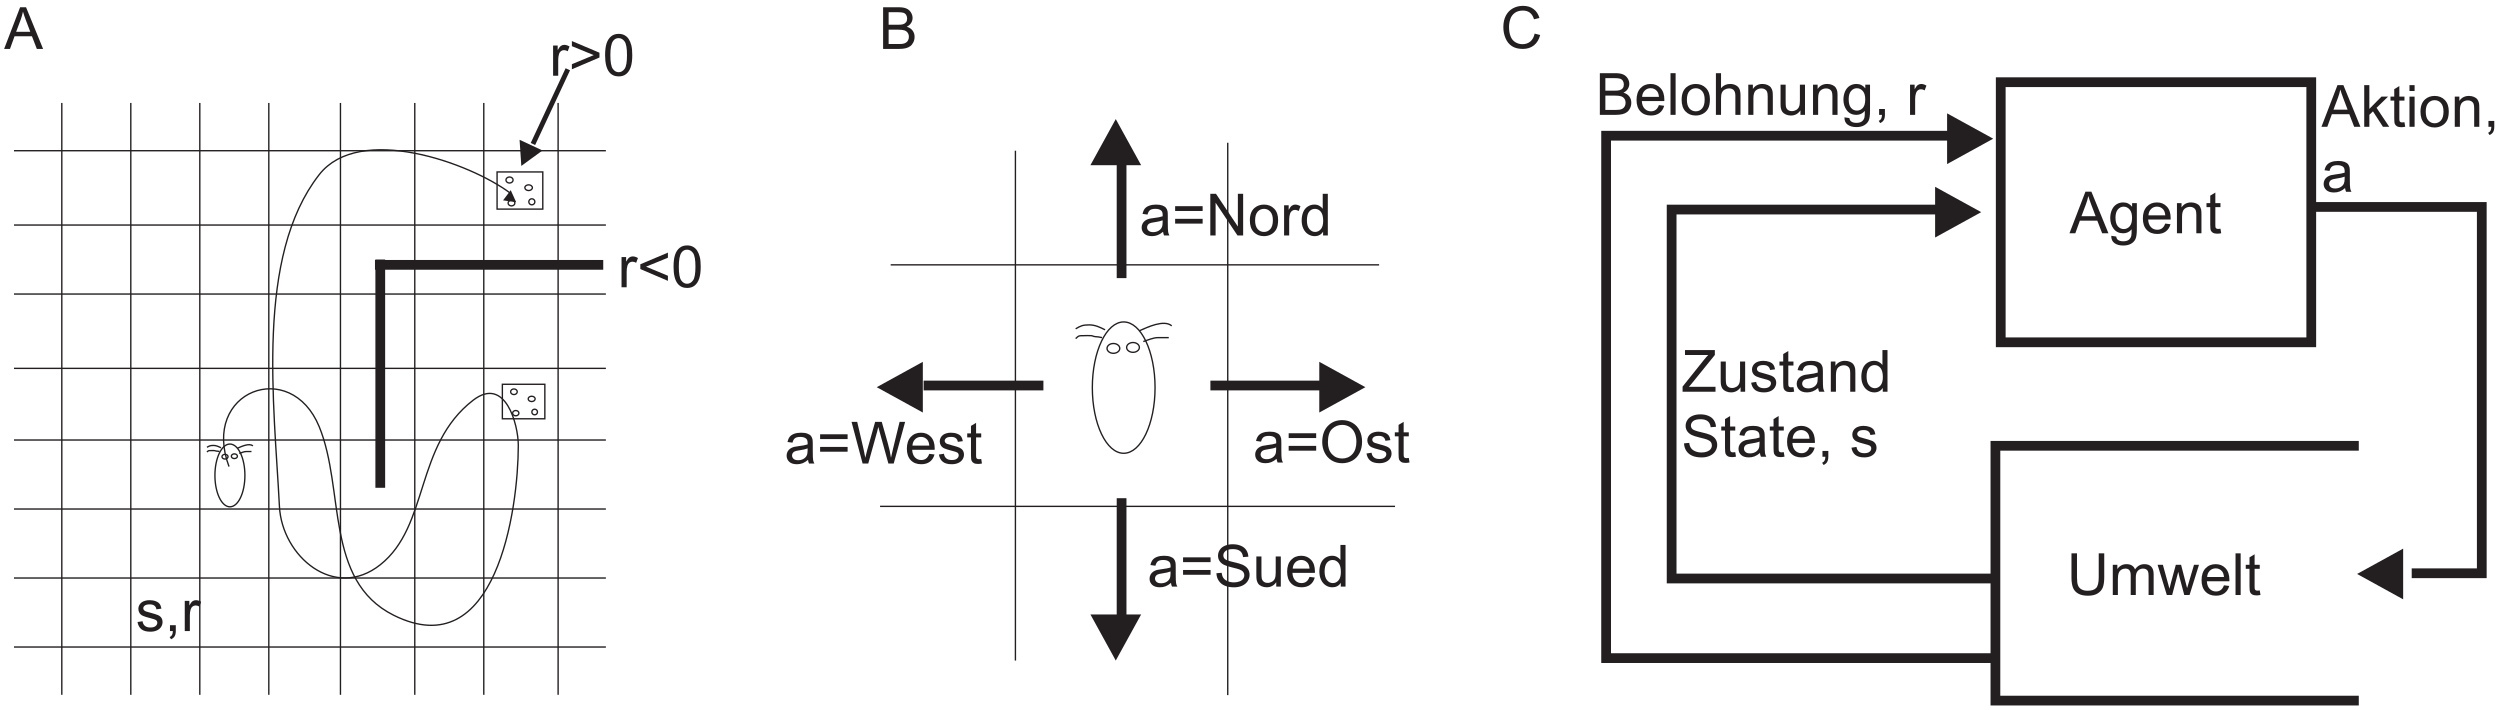 <?xml version="1.0" encoding="UTF-8"?>
<svg xmlns="http://www.w3.org/2000/svg" xmlns:xlink="http://www.w3.org/1999/xlink" width="348.696pt" height="99.085pt" viewBox="0 0 348.696 99.085" version="1.2">
<defs>
<clipPath id="clip1">
  <path d="M 0.5 1 L 7 1 L 7 7 L 0.5 7 Z M 0.5 1 "/>
</clipPath>
<clipPath id="clip2">
  <path d="M 276 61 L 329 61 L 329 98.586 L 276 98.586 Z M 276 61 "/>
</clipPath>
<clipPath id="clip3">
  <path d="M 209 0.5 L 215 0.5 L 215 7 L 209 7 Z M 209 0.5 "/>
</clipPath>
<clipPath id="clip4">
  <path d="M 52 0.5 L 101 0.5 L 101 43 L 52 43 Z M 52 0.5 "/>
</clipPath>
</defs>
<g id="surface1">
<path style="fill:none;stroke-width:5.669;stroke-linecap:butt;stroke-linejoin:miter;stroke:rgb(13.73%,12.16%,12.549%);stroke-opacity:1;stroke-miterlimit:22.926;" d="M 238.835 2477.253 L 238.835 49.171 " transform="matrix(0.034,0,0,-0.034,0.5,98.585)"/>
<path style="fill:none;stroke-width:5.669;stroke-linecap:butt;stroke-linejoin:miter;stroke:rgb(13.73%,12.16%,12.549%);stroke-opacity:1;stroke-miterlimit:22.926;" d="M 42.732 245.275 L 2470.813 245.275 " transform="matrix(0.034,0,0,-0.034,0.5,98.585)"/>
<path style="fill:none;stroke-width:5.669;stroke-linecap:butt;stroke-linejoin:miter;stroke:rgb(13.73%,12.16%,12.549%);stroke-opacity:1;stroke-miterlimit:22.926;" d="M 521.904 2477.253 L 521.904 49.171 " transform="matrix(0.034,0,0,-0.034,0.5,98.585)"/>
<path style="fill:none;stroke-width:5.669;stroke-linecap:butt;stroke-linejoin:miter;stroke:rgb(13.73%,12.16%,12.549%);stroke-opacity:1;stroke-miterlimit:22.926;" d="M 42.732 528.343 L 2470.813 528.343 " transform="matrix(0.034,0,0,-0.034,0.5,98.585)"/>
<path style="fill:none;stroke-width:5.669;stroke-linecap:butt;stroke-linejoin:miter;stroke:rgb(13.73%,12.16%,12.549%);stroke-opacity:1;stroke-miterlimit:22.926;" d="M 804.972 2477.253 L 804.972 49.171 " transform="matrix(0.034,0,0,-0.034,0.5,98.585)"/>
<path style="fill:none;stroke-width:5.669;stroke-linecap:butt;stroke-linejoin:miter;stroke:rgb(13.73%,12.16%,12.549%);stroke-opacity:1;stroke-miterlimit:22.926;" d="M 42.732 811.412 L 2470.813 811.412 " transform="matrix(0.034,0,0,-0.034,0.5,98.585)"/>
<path style="fill:none;stroke-width:5.669;stroke-linecap:butt;stroke-linejoin:miter;stroke:rgb(13.73%,12.16%,12.549%);stroke-opacity:1;stroke-miterlimit:22.926;" d="M 1088.04 2477.253 L 1088.04 49.171 " transform="matrix(0.034,0,0,-0.034,0.5,98.585)"/>
<path style="fill:none;stroke-width:5.669;stroke-linecap:butt;stroke-linejoin:miter;stroke:rgb(13.73%,12.16%,12.549%);stroke-opacity:1;stroke-miterlimit:22.926;" d="M 42.732 1094.48 L 2470.813 1094.48 " transform="matrix(0.034,0,0,-0.034,0.5,98.585)"/>
<path style="fill:none;stroke-width:5.669;stroke-linecap:butt;stroke-linejoin:miter;stroke:rgb(13.73%,12.16%,12.549%);stroke-opacity:1;stroke-miterlimit:22.926;" d="M 1381.965 2477.253 L 1381.965 49.171 " transform="matrix(0.034,0,0,-0.034,0.5,98.585)"/>
<path style="fill:none;stroke-width:5.669;stroke-linecap:butt;stroke-linejoin:miter;stroke:rgb(13.73%,12.16%,12.549%);stroke-opacity:1;stroke-miterlimit:22.926;" d="M 42.732 1388.404 L 2470.813 1388.404 " transform="matrix(0.034,0,0,-0.034,0.5,98.585)"/>
<path style="fill:none;stroke-width:5.669;stroke-linecap:butt;stroke-linejoin:miter;stroke:rgb(13.73%,12.16%,12.549%);stroke-opacity:1;stroke-miterlimit:22.926;" d="M 1686.861 2477.253 L 1686.861 49.171 " transform="matrix(0.034,0,0,-0.034,0.5,98.585)"/>
<path style="fill:none;stroke-width:5.669;stroke-linecap:butt;stroke-linejoin:miter;stroke:rgb(13.73%,12.16%,12.549%);stroke-opacity:1;stroke-miterlimit:22.926;" d="M 42.732 1693.3 L 2470.813 1693.3 " transform="matrix(0.034,0,0,-0.034,0.5,98.585)"/>
<path style="fill:none;stroke-width:5.669;stroke-linecap:butt;stroke-linejoin:miter;stroke:rgb(13.73%,12.16%,12.549%);stroke-opacity:1;stroke-miterlimit:22.926;" d="M 1969.929 2477.253 L 1969.929 49.171 " transform="matrix(0.034,0,0,-0.034,0.5,98.585)"/>
<path style="fill:none;stroke-width:5.669;stroke-linecap:butt;stroke-linejoin:miter;stroke:rgb(13.73%,12.16%,12.549%);stroke-opacity:1;stroke-miterlimit:22.926;" d="M 42.732 1976.369 L 2470.813 1976.369 " transform="matrix(0.034,0,0,-0.034,0.5,98.585)"/>
<path style="fill:none;stroke-width:5.669;stroke-linecap:butt;stroke-linejoin:miter;stroke:rgb(13.73%,12.16%,12.549%);stroke-opacity:1;stroke-miterlimit:22.926;" d="M 2274.825 2477.253 L 2274.825 49.171 " transform="matrix(0.034,0,0,-0.034,0.5,98.585)"/>
<path style="fill:none;stroke-width:5.669;stroke-linecap:butt;stroke-linejoin:miter;stroke:rgb(13.73%,12.16%,12.549%);stroke-opacity:1;stroke-miterlimit:22.926;" d="M 42.732 2281.265 L 2470.813 2281.265 " transform="matrix(0.034,0,0,-0.034,0.5,98.585)"/>
<path style="fill:none;stroke-width:5.669;stroke-linecap:butt;stroke-linejoin:miter;stroke:rgb(13.73%,12.16%,12.549%);stroke-opacity:1;stroke-miterlimit:22.926;" d="M 2024.441 2194.185 L 2211.998 2194.185 L 2211.998 2041.737 L 2024.441 2041.737 Z M 2024.441 2194.185 " transform="matrix(0.034,0,0,-0.034,0.5,98.585)"/>
<path style="fill:none;stroke-width:5.669;stroke-linecap:butt;stroke-linejoin:miter;stroke:rgb(13.73%,12.16%,12.549%);stroke-opacity:1;stroke-miterlimit:22.926;" d="M 2075.488 2173.512 C 2083.572 2173.512 2090.155 2167.968 2090.155 2161.039 C 2090.155 2154.225 2083.572 2148.681 2075.488 2148.681 C 2067.403 2148.681 2060.82 2154.225 2060.82 2161.039 C 2060.82 2167.968 2067.403 2173.512 2075.488 2173.512 Z M 2075.488 2173.512 " transform="matrix(0.034,0,0,-0.034,0.5,98.585)"/>
<path style="fill:none;stroke-width:5.669;stroke-linecap:butt;stroke-linejoin:miter;stroke:rgb(13.73%,12.16%,12.549%);stroke-opacity:1;stroke-miterlimit:22.926;" d="M 2153.906 2141.29 C 2162.337 2141.29 2169.266 2136.093 2169.266 2129.625 C 2169.266 2123.158 2162.337 2117.845 2153.906 2117.845 C 2145.36 2117.845 2138.43 2123.158 2138.43 2129.625 C 2138.43 2136.093 2145.36 2141.29 2153.906 2141.29 Z M 2153.906 2141.29 " transform="matrix(0.034,0,0,-0.034,0.5,98.585)"/>
<path style="fill:none;stroke-width:5.669;stroke-linecap:butt;stroke-linejoin:miter;stroke:rgb(13.73%,12.16%,12.549%);stroke-opacity:1;stroke-miterlimit:22.926;" d="M 2083.572 2078.347 C 2091.194 2078.347 2097.431 2073.035 2097.431 2066.567 C 2097.431 2060.1 2091.194 2054.903 2083.572 2054.903 C 2075.834 2054.903 2069.598 2060.1 2069.598 2066.567 C 2069.598 2073.035 2075.834 2078.347 2083.572 2078.347 Z M 2083.572 2078.347 " transform="matrix(0.034,0,0,-0.034,0.5,98.585)"/>
<path style="fill:none;stroke-width:5.669;stroke-linecap:butt;stroke-linejoin:miter;stroke:rgb(13.73%,12.16%,12.549%);stroke-opacity:1;stroke-miterlimit:22.926;" d="M 2167.072 2084.122 C 2173.886 2084.122 2179.545 2078.578 2179.545 2071.649 C 2179.545 2064.835 2173.886 2059.291 2167.072 2059.291 C 2160.143 2059.291 2154.599 2064.835 2154.599 2071.649 C 2154.599 2078.578 2160.143 2084.122 2167.072 2084.122 Z M 2167.072 2084.122 " transform="matrix(0.034,0,0,-0.034,0.5,98.585)"/>
<path style="fill:none;stroke-width:5.669;stroke-linecap:butt;stroke-linejoin:miter;stroke:rgb(13.73%,12.16%,12.549%);stroke-opacity:1;stroke-miterlimit:22.926;" d="M 2046.153 1323.152 L 2220.429 1323.152 L 2220.429 1181.56 L 2046.153 1181.56 Z M 2046.153 1323.152 " transform="matrix(0.034,0,0,-0.034,0.5,98.585)"/>
<path style="fill:none;stroke-width:5.669;stroke-linecap:butt;stroke-linejoin:miter;stroke:rgb(13.73%,12.16%,12.549%);stroke-opacity:1;stroke-miterlimit:22.926;" d="M 2093.62 1303.98 C 2101.127 1303.98 2107.248 1298.783 2107.248 1292.431 C 2107.248 1286.079 2101.127 1280.882 2093.62 1280.882 C 2086.113 1280.882 2079.992 1286.079 2079.992 1292.431 C 2079.992 1298.783 2086.113 1303.98 2093.62 1303.98 Z M 2093.62 1303.98 " transform="matrix(0.034,0,0,-0.034,0.5,98.585)"/>
<path style="fill:none;stroke-width:5.669;stroke-linecap:butt;stroke-linejoin:miter;stroke:rgb(13.73%,12.16%,12.549%);stroke-opacity:1;stroke-miterlimit:22.926;" d="M 2166.379 1274.068 C 2174.232 1274.068 2180.7 1269.218 2180.7 1263.212 C 2180.7 1257.207 2174.232 1252.241 2166.379 1252.241 C 2158.526 1252.241 2152.058 1257.207 2152.058 1263.212 C 2152.058 1269.218 2158.526 1274.068 2166.379 1274.068 Z M 2166.379 1274.068 " transform="matrix(0.034,0,0,-0.034,0.5,98.585)"/>
<path style="fill:none;stroke-width:5.669;stroke-linecap:butt;stroke-linejoin:miter;stroke:rgb(13.73%,12.16%,12.549%);stroke-opacity:1;stroke-miterlimit:22.926;" d="M 2101.127 1215.514 C 2108.172 1215.514 2114.062 1210.664 2114.062 1204.658 C 2114.062 1198.653 2108.172 1193.802 2101.127 1193.802 C 2093.966 1193.802 2088.192 1198.653 2088.192 1204.658 C 2088.192 1210.664 2093.966 1215.514 2101.127 1215.514 Z M 2101.127 1215.514 " transform="matrix(0.034,0,0,-0.034,0.5,98.585)"/>
<path style="fill:none;stroke-width:5.669;stroke-linecap:butt;stroke-linejoin:miter;stroke:rgb(13.73%,12.16%,12.549%);stroke-opacity:1;stroke-miterlimit:22.926;" d="M 2178.621 1220.942 C 2184.973 1220.942 2190.17 1215.745 2190.17 1209.393 C 2190.17 1203.041 2184.973 1197.844 2178.621 1197.844 C 2172.269 1197.844 2167.072 1203.041 2167.072 1209.393 C 2167.072 1215.745 2172.269 1220.942 2178.621 1220.942 Z M 2178.621 1220.942 " transform="matrix(0.034,0,0,-0.034,0.5,98.585)"/>
<path style="fill:none;stroke-width:5.669;stroke-linecap:butt;stroke-linejoin:miter;stroke:rgb(13.73%,12.16%,12.549%);stroke-opacity:1;stroke-miterlimit:22.926;" d="M 928.547 1077.965 C 962.501 1077.965 989.988 1020.335 989.988 949.192 C 989.988 878.05 962.501 820.42 928.547 820.42 C 894.477 820.42 866.99 878.05 866.99 949.192 C 866.99 1020.335 894.477 1077.965 928.547 1077.965 Z M 928.547 1077.965 " transform="matrix(0.034,0,0,-0.034,0.5,98.585)"/>
<path style="fill:none;stroke-width:5.669;stroke-linecap:butt;stroke-linejoin:miter;stroke:rgb(13.73%,12.16%,12.549%);stroke-opacity:1;stroke-miterlimit:22.926;" d="M 891.937 1062.604 C 881.658 1067.801 872.303 1072.19 861.216 1072.19 C 848.627 1072.19 844.47 1070.573 834.307 1064.568 " transform="matrix(0.034,0,0,-0.034,0.5,98.585)"/>
<path style="fill:none;stroke-width:5.669;stroke-linecap:butt;stroke-linejoin:miter;stroke:rgb(13.73%,12.16%,12.549%);stroke-opacity:1;stroke-miterlimit:22.926;" d="M 886.162 1047.244 C 879.463 1048.745 878.424 1048.63 872.765 1049.092 C 868.03 1049.554 868.838 1050.709 865.027 1051.055 C 860.177 1051.517 854.633 1051.055 849.667 1051.055 C 841.698 1051.055 840.543 1051.517 834.307 1045.281 " transform="matrix(0.034,0,0,-0.034,0.5,98.585)"/>
<path style="fill:none;stroke-width:5.669;stroke-linecap:butt;stroke-linejoin:miter;stroke:rgb(13.73%,12.16%,12.549%);stroke-opacity:1;stroke-miterlimit:22.926;" d="M 959.268 1060.641 C 974.051 1067.109 1007.427 1083.393 1022.672 1070.342 " transform="matrix(0.034,0,0,-0.034,0.5,98.585)"/>
<path style="fill:none;stroke-width:5.669;stroke-linecap:butt;stroke-linejoin:miter;stroke:rgb(13.73%,12.16%,12.549%);stroke-opacity:1;stroke-miterlimit:22.926;" d="M 967.006 1039.506 C 975.898 1042.393 986.408 1047.244 995.763 1047.244 L 1016.898 1047.244 " transform="matrix(0.034,0,0,-0.034,0.5,98.585)"/>
<path style="fill:none;stroke-width:5.669;stroke-linecap:butt;stroke-linejoin:miter;stroke:rgb(13.73%,12.16%,12.549%);stroke-opacity:1;stroke-miterlimit:22.926;" d="M 908.336 1035.695 C 915.266 1035.695 920.809 1031.422 920.809 1026.109 C 920.809 1020.797 915.266 1016.408 908.336 1016.408 C 901.407 1016.408 895.863 1020.797 895.863 1026.109 C 895.863 1031.422 901.407 1035.695 908.336 1035.695 Z M 908.336 1035.695 " transform="matrix(0.034,0,0,-0.034,0.5,98.585)"/>
<path style="fill:none;stroke-width:5.669;stroke-linecap:butt;stroke-linejoin:miter;stroke:rgb(13.73%,12.16%,12.549%);stroke-opacity:1;stroke-miterlimit:22.926;" d="M 946.795 1037.658 C 953.724 1037.658 959.268 1033.27 959.268 1027.957 C 959.268 1022.645 953.724 1018.371 946.795 1018.371 C 939.865 1018.371 934.322 1022.645 934.322 1027.957 C 934.322 1033.27 939.865 1037.658 946.795 1037.658 Z M 946.795 1037.658 " transform="matrix(0.034,0,0,-0.034,0.5,98.585)"/>
<path style="fill:none;stroke-width:5.669;stroke-linecap:butt;stroke-linejoin:miter;stroke:rgb(13.73%,12.16%,12.549%);stroke-opacity:1;stroke-miterlimit:22.926;" d="M 4595.038 1578.849 C 4666.065 1578.849 4723.695 1458.161 4723.695 1309.409 C 4723.695 1160.656 4666.065 1040.084 4595.038 1040.084 C 4524.011 1040.084 4466.381 1160.656 4466.381 1309.409 C 4466.381 1458.161 4524.011 1578.849 4595.038 1578.849 Z M 4595.038 1578.849 " transform="matrix(0.034,0,0,-0.034,0.5,98.585)"/>
<path style="fill:none;stroke-width:5.669;stroke-linecap:butt;stroke-linejoin:miter;stroke:rgb(13.73%,12.16%,12.549%);stroke-opacity:1;stroke-miterlimit:22.926;" d="M 4518.583 1546.627 C 4496.986 1557.483 4477.468 1566.722 4454.255 1566.722 C 4428.038 1566.722 4419.261 1563.373 4398.01 1550.669 " transform="matrix(0.034,0,0,-0.034,0.5,98.585)"/>
<path style="fill:none;stroke-width:5.669;stroke-linecap:butt;stroke-linejoin:miter;stroke:rgb(13.73%,12.16%,12.549%);stroke-opacity:1;stroke-miterlimit:22.926;" d="M 4506.572 1514.52 C 4492.367 1517.754 4490.288 1517.523 4478.392 1518.563 C 4468.575 1519.371 4470.192 1521.681 4462.339 1522.489 C 4452.176 1523.529 4440.396 1522.489 4430.117 1522.489 C 4413.371 1522.489 4411.061 1523.529 4398.01 1510.478 " transform="matrix(0.034,0,0,-0.034,0.5,98.585)"/>
<path style="fill:none;stroke-width:5.669;stroke-linecap:butt;stroke-linejoin:miter;stroke:rgb(13.73%,12.16%,12.549%);stroke-opacity:1;stroke-miterlimit:22.926;" d="M 4659.366 1542.585 C 4690.318 1556.213 4760.075 1590.167 4792.065 1562.796 " transform="matrix(0.034,0,0,-0.034,0.5,98.585)"/>
<path style="fill:none;stroke-width:5.669;stroke-linecap:butt;stroke-linejoin:miter;stroke:rgb(13.73%,12.16%,12.549%);stroke-opacity:1;stroke-miterlimit:22.926;" d="M 4675.42 1498.467 C 4694.129 1504.357 4716.188 1514.52 4735.706 1514.52 L 4779.939 1514.52 " transform="matrix(0.034,0,0,-0.034,0.5,98.585)"/>
<path style="fill:none;stroke-width:5.669;stroke-linecap:butt;stroke-linejoin:miter;stroke:rgb(13.73%,12.16%,12.549%);stroke-opacity:1;stroke-miterlimit:22.926;" d="M 4552.768 1490.383 C 4567.205 1490.383 4578.985 1481.375 4578.985 1470.287 C 4578.985 1459.2 4567.205 1450.192 4552.768 1450.192 C 4538.332 1450.192 4526.667 1459.2 4526.667 1470.287 C 4526.667 1481.375 4538.332 1490.383 4552.768 1490.383 Z M 4552.768 1490.383 " transform="matrix(0.034,0,0,-0.034,0.5,98.585)"/>
<path style="fill:none;stroke-width:5.669;stroke-linecap:butt;stroke-linejoin:miter;stroke:rgb(13.73%,12.16%,12.549%);stroke-opacity:1;stroke-miterlimit:22.926;" d="M 4633.265 1494.425 C 4647.586 1494.425 4659.366 1485.417 4659.366 1474.33 C 4659.366 1463.127 4647.586 1454.234 4633.265 1454.234 C 4618.714 1454.234 4607.049 1463.127 4607.049 1474.33 C 4607.049 1485.417 4618.714 1494.425 4633.265 1494.425 Z M 4633.265 1494.425 " transform="matrix(0.034,0,0,-0.034,0.5,98.585)"/>
<path style="fill:none;stroke-width:40;stroke-linecap:butt;stroke-linejoin:miter;stroke:rgb(13.73%,12.16%,12.549%);stroke-opacity:1;stroke-miterlimit:22.926;" d="M 1545.269 1834.892 L 1545.269 898.492 " transform="matrix(0.034,0,0,-0.034,0.5,98.585)"/>
<path style="fill:none;stroke-width:40;stroke-linecap:butt;stroke-linejoin:miter;stroke:rgb(13.73%,12.16%,12.549%);stroke-opacity:1;stroke-miterlimit:22.926;" d="M 1523.556 1813.065 L 2459.957 1813.065 " transform="matrix(0.034,0,0,-0.034,0.5,98.585)"/>
<path style="fill:none;stroke-width:5.669;stroke-linecap:butt;stroke-linejoin:miter;stroke:rgb(13.73%,12.16%,12.549%);stroke-opacity:1;stroke-miterlimit:22.926;" d="M 924.736 985.572 C 808.552 1295.434 1177.546 1434.832 1294.884 1148.876 C 1400.328 891.909 1315.904 517.834 1599.78 375.895 C 2020.052 165.702 2111.521 806.676 2111.521 1072.768 C 2111.521 1158.346 2058.049 1359.07 1926.389 1257.784 C 1686.168 1072.999 1747.031 742.695 1545.269 582.74 C 1357.711 433.987 1141.974 616.925 1131.58 822.268 C 1110.33 1241.038 1032.143 1847.596 1294.884 2183.213 C 1459.69 2393.868 1912.183 2232.066 2078.837 2107.104 " transform="matrix(0.034,0,0,-0.034,0.5,98.585)"/>
<path style=" stroke:none;fill-rule:evenodd;fill:rgb(13.73%,12.16%,12.549%);fill-opacity:1;" d="M 71.234 26.52 L 71.996 28.207 L 70.164 27.945 Z M 71.234 26.52 "/>
<path style="fill:none;stroke-width:5.669;stroke-linecap:butt;stroke-linejoin:miter;stroke:rgb(13.73%,12.16%,12.549%);stroke-opacity:1;stroke-miterlimit:22.926;" d="M 3639.119 1813.065 L 5642.772 1813.065 " transform="matrix(0.034,0,0,-0.034,0.5,98.585)"/>
<path style="fill:none;stroke-width:5.669;stroke-linecap:butt;stroke-linejoin:miter;stroke:rgb(13.73%,12.16%,12.549%);stroke-opacity:1;stroke-miterlimit:22.926;" d="M 3595.579 822.268 L 5708.14 822.268 " transform="matrix(0.034,0,0,-0.034,0.5,98.585)"/>
<path style="fill:none;stroke-width:5.669;stroke-linecap:butt;stroke-linejoin:miter;stroke:rgb(13.73%,12.16%,12.549%);stroke-opacity:1;stroke-miterlimit:22.926;" d="M 4150.86 2281.265 L 4150.86 189.724 " transform="matrix(0.034,0,0,-0.034,0.5,98.585)"/>
<path style="fill:none;stroke-width:5.669;stroke-linecap:butt;stroke-linejoin:miter;stroke:rgb(13.73%,12.16%,12.549%);stroke-opacity:1;stroke-miterlimit:22.926;" d="M 5021.892 2313.949 L 5021.892 48.017 " transform="matrix(0.034,0,0,-0.034,0.5,98.585)"/>
<path style="fill:none;stroke-width:40;stroke-linecap:butt;stroke-linejoin:miter;stroke:rgb(13.73%,12.16%,12.549%);stroke-opacity:1;stroke-miterlimit:22.926;" d="M 4586.376 1758.668 L 4586.376 2249.967 " transform="matrix(0.034,0,0,-0.034,0.5,98.585)"/>
<path style=" stroke:none;fill-rule:evenodd;fill:rgb(13.73%,12.16%,12.549%);fill-opacity:1;" d="M 152.09 23.039 L 155.625 16.609 L 159.164 23.039 Z M 152.09 23.039 "/>
<path style="fill:none;stroke-width:40;stroke-linecap:butt;stroke-linejoin:miter;stroke:rgb(13.73%,12.16%,12.549%);stroke-opacity:1;stroke-miterlimit:22.926;" d="M 4265.658 1318.07 L 3774.244 1318.07 " transform="matrix(0.034,0,0,-0.034,0.5,98.585)"/>
<path style=" stroke:none;fill-rule:evenodd;fill:rgb(13.73%,12.16%,12.549%);fill-opacity:1;" d="M 128.715 57.539 L 122.285 54.004 L 128.715 50.465 Z M 128.715 57.539 "/>
<path style="fill:none;stroke-width:40;stroke-linecap:butt;stroke-linejoin:miter;stroke:rgb(13.73%,12.16%,12.549%);stroke-opacity:1;stroke-miterlimit:22.926;" d="M 4586.376 855.76 L 4586.376 364.346 " transform="matrix(0.034,0,0,-0.034,0.5,98.585)"/>
<path style=" stroke:none;fill-rule:evenodd;fill:rgb(13.73%,12.16%,12.549%);fill-opacity:1;" d="M 159.164 85.703 L 155.625 92.133 L 152.09 85.703 Z M 159.164 85.703 "/>
<path style="fill:none;stroke-width:40;stroke-linecap:butt;stroke-linejoin:miter;stroke:rgb(13.73%,12.16%,12.549%);stroke-opacity:1;stroke-miterlimit:22.926;" d="M 4950.75 1318.07 L 5442.048 1318.07 " transform="matrix(0.034,0,0,-0.034,0.5,98.585)"/>
<path style=" stroke:none;fill-rule:evenodd;fill:rgb(13.73%,12.16%,12.549%);fill-opacity:1;" d="M 184.012 50.465 L 190.441 54.004 L 184.012 57.539 Z M 184.012 50.465 "/>
<path style=" stroke:none;fill-rule:nonzero;fill:rgb(13.73%,12.16%,12.549%);fill-opacity:1;" d="M 19.18 86.758 L 19.883 86.648 C 19.922 86.93 20.031 87.148 20.215 87.297 C 20.395 87.449 20.648 87.523 20.973 87.523 C 21.301 87.523 21.543 87.457 21.703 87.324 C 21.859 87.191 21.941 87.031 21.941 86.855 C 21.941 86.691 21.871 86.566 21.73 86.473 C 21.633 86.41 21.387 86.328 21 86.23 C 20.477 86.098 20.113 85.984 19.914 85.887 C 19.711 85.793 19.555 85.66 19.453 85.488 C 19.348 85.316 19.297 85.129 19.297 84.922 C 19.297 84.734 19.34 84.562 19.426 84.402 C 19.512 84.242 19.629 84.109 19.777 84.004 C 19.887 83.922 20.039 83.852 20.23 83.797 C 20.422 83.738 20.625 83.711 20.848 83.711 C 21.176 83.711 21.465 83.758 21.715 83.855 C 21.965 83.949 22.148 84.078 22.27 84.238 C 22.387 84.402 22.469 84.621 22.516 84.891 L 21.816 84.988 C 21.785 84.77 21.691 84.602 21.543 84.48 C 21.391 84.359 21.176 84.297 20.898 84.297 C 20.57 84.297 20.336 84.352 20.195 84.461 C 20.055 84.566 19.984 84.695 19.984 84.84 C 19.984 84.934 20.016 85.016 20.074 85.09 C 20.133 85.168 20.223 85.23 20.348 85.281 C 20.418 85.309 20.629 85.367 20.977 85.461 C 21.48 85.598 21.832 85.707 22.031 85.793 C 22.234 85.879 22.391 86.004 22.504 86.168 C 22.617 86.332 22.672 86.535 22.672 86.777 C 22.672 87.016 22.602 87.238 22.465 87.449 C 22.324 87.66 22.125 87.824 21.863 87.938 C 21.605 88.055 21.309 88.109 20.977 88.109 C 20.43 88.109 20.012 87.996 19.727 87.77 C 19.438 87.543 19.258 87.203 19.18 86.758 "/>
<path style=" stroke:none;fill-rule:nonzero;fill:rgb(13.73%,12.16%,12.549%);fill-opacity:1;" d="M 23.707 88.016 L 23.707 87.203 L 24.52 87.203 L 24.52 88.016 C 24.52 88.312 24.469 88.555 24.363 88.738 C 24.254 88.922 24.086 89.062 23.859 89.164 L 23.66 88.859 C 23.809 88.793 23.922 88.695 23.992 88.57 C 24.066 88.441 24.105 88.258 24.113 88.016 L 23.707 88.016 "/>
<path style=" stroke:none;fill-rule:nonzero;fill:rgb(13.73%,12.16%,12.549%);fill-opacity:1;" d="M 25.77 88.016 L 25.77 83.805 L 26.41 83.805 L 26.41 84.445 C 26.574 84.145 26.727 83.949 26.863 83.855 C 27.004 83.758 27.156 83.711 27.324 83.711 C 27.562 83.711 27.809 83.789 28.055 83.941 L 27.809 84.602 C 27.637 84.5 27.461 84.449 27.289 84.449 C 27.129 84.449 26.992 84.496 26.867 84.59 C 26.742 84.684 26.652 84.812 26.602 84.98 C 26.52 85.23 26.48 85.508 26.48 85.812 L 26.48 88.016 L 25.77 88.016 "/>
<path style=" stroke:none;fill-rule:nonzero;fill:rgb(13.73%,12.16%,12.549%);fill-opacity:1;" d="M 162.223 32.324 C 161.957 32.547 161.703 32.707 161.461 32.797 C 161.215 32.891 160.953 32.938 160.672 32.938 C 160.211 32.938 159.855 32.824 159.605 32.598 C 159.359 32.371 159.234 32.082 159.234 31.734 C 159.234 31.527 159.281 31.336 159.375 31.168 C 159.469 30.996 159.59 30.859 159.742 30.758 C 159.895 30.652 160.066 30.574 160.258 30.523 C 160.395 30.488 160.605 30.449 160.891 30.418 C 161.465 30.348 161.891 30.266 162.164 30.168 C 162.164 30.074 162.168 30.012 162.168 29.984 C 162.168 29.695 162.098 29.488 161.965 29.371 C 161.781 29.207 161.512 29.129 161.152 29.129 C 160.816 29.129 160.57 29.188 160.406 29.305 C 160.25 29.422 160.129 29.629 160.055 29.93 L 159.355 29.832 C 159.422 29.535 159.523 29.293 159.668 29.109 C 159.812 28.926 160.023 28.785 160.301 28.688 C 160.574 28.586 160.891 28.535 161.254 28.535 C 161.613 28.535 161.906 28.582 162.129 28.664 C 162.355 28.75 162.52 28.855 162.625 28.984 C 162.73 29.113 162.805 29.273 162.848 29.469 C 162.871 29.59 162.883 29.809 162.883 30.125 L 162.883 31.078 C 162.883 31.742 162.898 32.16 162.93 32.336 C 162.961 32.512 163.02 32.68 163.109 32.844 L 162.363 32.844 C 162.293 32.695 162.242 32.52 162.223 32.324 Z M 162.164 30.73 C 161.902 30.836 161.516 30.926 160.996 31 C 160.703 31.043 160.496 31.09 160.375 31.141 C 160.254 31.195 160.16 31.27 160.094 31.375 C 160.027 31.477 159.992 31.586 159.992 31.711 C 159.992 31.902 160.066 32.062 160.211 32.188 C 160.355 32.312 160.566 32.379 160.844 32.379 C 161.117 32.379 161.363 32.316 161.574 32.199 C 161.789 32.078 161.949 31.914 162.047 31.703 C 162.125 31.543 162.164 31.305 162.164 30.992 L 162.164 30.73 "/>
<path style=" stroke:none;fill-rule:nonzero;fill:rgb(13.73%,12.16%,12.549%);fill-opacity:1;" d="M 167.742 29.426 L 163.906 29.426 L 163.906 28.758 L 167.742 28.758 Z M 167.742 31.188 L 163.906 31.188 L 163.906 30.523 L 167.742 30.523 L 167.742 31.188 "/>
<path style=" stroke:none;fill-rule:nonzero;fill:rgb(13.73%,12.16%,12.549%);fill-opacity:1;" d="M 168.812 32.844 L 168.812 27.031 L 169.602 27.031 L 172.656 31.594 L 172.656 27.031 L 173.391 27.031 L 173.391 32.844 L 172.602 32.844 L 169.551 28.277 L 169.551 32.844 L 168.812 32.844 "/>
<path style=" stroke:none;fill-rule:nonzero;fill:rgb(13.73%,12.16%,12.549%);fill-opacity:1;" d="M 174.328 30.738 C 174.328 29.957 174.543 29.379 174.977 29.004 C 175.34 28.695 175.781 28.535 176.301 28.535 C 176.879 28.535 177.352 28.727 177.719 29.105 C 178.09 29.484 178.27 30.008 178.27 30.676 C 178.27 31.219 178.191 31.645 178.027 31.957 C 177.863 32.266 177.629 32.508 177.316 32.68 C 177.008 32.852 176.668 32.938 176.301 32.938 C 175.711 32.938 175.238 32.75 174.871 32.371 C 174.508 31.992 174.328 31.449 174.328 30.738 Z M 175.059 30.738 C 175.059 31.277 175.18 31.68 175.414 31.949 C 175.648 32.219 175.945 32.352 176.301 32.352 C 176.656 32.352 176.949 32.215 177.188 31.945 C 177.418 31.676 177.539 31.266 177.539 30.715 C 177.539 30.191 177.418 29.797 177.184 29.531 C 176.945 29.262 176.652 29.129 176.301 29.129 C 175.945 29.129 175.648 29.262 175.414 29.527 C 175.18 29.797 175.059 30.199 175.059 30.738 "/>
<path style=" stroke:none;fill-rule:nonzero;fill:rgb(13.73%,12.16%,12.549%);fill-opacity:1;" d="M 179.102 32.844 L 179.102 28.633 L 179.742 28.633 L 179.742 29.27 C 179.906 28.973 180.055 28.773 180.195 28.68 C 180.332 28.586 180.488 28.535 180.652 28.535 C 180.895 28.535 181.137 28.613 181.387 28.766 L 181.141 29.43 C 180.969 29.324 180.793 29.273 180.617 29.273 C 180.461 29.273 180.32 29.32 180.199 29.414 C 180.074 29.508 179.984 29.641 179.934 29.805 C 179.852 30.059 179.812 30.336 179.812 30.637 L 179.812 32.844 L 179.102 32.844 "/>
<path style=" stroke:none;fill-rule:nonzero;fill:rgb(13.73%,12.16%,12.549%);fill-opacity:1;" d="M 184.543 32.844 L 184.543 32.309 C 184.273 32.727 183.883 32.938 183.363 32.938 C 183.027 32.938 182.723 32.844 182.438 32.66 C 182.156 32.477 181.941 32.219 181.785 31.883 C 181.629 31.551 181.555 31.172 181.555 30.742 C 181.555 30.32 181.625 29.941 181.762 29.598 C 181.902 29.254 182.113 28.992 182.395 28.812 C 182.672 28.629 182.988 28.535 183.332 28.535 C 183.586 28.535 183.812 28.59 184.008 28.699 C 184.207 28.805 184.371 28.945 184.492 29.117 L 184.492 27.031 L 185.203 27.031 L 185.203 32.844 Z M 182.285 30.742 C 182.285 31.281 182.398 31.684 182.629 31.949 C 182.855 32.219 183.121 32.352 183.434 32.352 C 183.742 32.352 184.008 32.223 184.227 31.969 C 184.445 31.715 184.555 31.324 184.555 30.801 C 184.555 30.223 184.441 29.801 184.223 29.531 C 184 29.262 183.727 29.129 183.398 29.129 C 183.082 29.129 182.816 29.258 182.605 29.516 C 182.395 29.773 182.285 30.184 182.285 30.742 "/>
<path style=" stroke:none;fill-rule:nonzero;fill:rgb(13.73%,12.16%,12.549%);fill-opacity:1;" d="M 178.059 63.992 C 177.793 64.219 177.539 64.375 177.293 64.469 C 177.051 64.562 176.789 64.605 176.508 64.605 C 176.043 64.605 175.691 64.496 175.441 64.27 C 175.195 64.043 175.07 63.754 175.07 63.402 C 175.07 63.195 175.113 63.008 175.211 62.836 C 175.305 62.668 175.426 62.531 175.578 62.426 C 175.73 62.324 175.902 62.246 176.09 62.191 C 176.23 62.156 176.441 62.121 176.727 62.086 C 177.301 62.02 177.727 61.938 177.996 61.84 C 178 61.742 178.004 61.68 178.004 61.656 C 178.004 61.363 177.934 61.16 177.801 61.039 C 177.617 60.879 177.348 60.797 176.988 60.797 C 176.652 60.797 176.402 60.855 176.242 60.973 C 176.082 61.094 175.965 61.301 175.891 61.598 L 175.191 61.504 C 175.254 61.207 175.359 60.965 175.504 60.781 C 175.648 60.598 175.859 60.453 176.137 60.355 C 176.41 60.258 176.727 60.207 177.09 60.207 C 177.449 60.207 177.742 60.25 177.965 60.336 C 178.191 60.418 178.355 60.523 178.461 60.652 C 178.566 60.781 178.641 60.945 178.684 61.141 C 178.707 61.262 178.719 61.48 178.719 61.797 L 178.719 62.75 C 178.719 63.414 178.734 63.832 178.766 64.008 C 178.793 64.184 178.855 64.352 178.945 64.512 L 178.199 64.512 C 178.125 64.363 178.078 64.191 178.059 63.992 Z M 177.996 62.398 C 177.738 62.508 177.352 62.594 176.832 62.668 C 176.539 62.711 176.332 62.758 176.211 62.812 C 176.09 62.863 175.996 62.941 175.93 63.043 C 175.863 63.145 175.828 63.258 175.828 63.383 C 175.828 63.574 175.902 63.73 176.047 63.859 C 176.188 63.984 176.398 64.047 176.676 64.047 C 176.953 64.047 177.195 63.988 177.41 63.867 C 177.625 63.746 177.781 63.582 177.883 63.375 C 177.961 63.215 177.996 62.977 177.996 62.66 L 177.996 62.398 "/>
<path style=" stroke:none;fill-rule:nonzero;fill:rgb(13.73%,12.16%,12.549%);fill-opacity:1;" d="M 183.578 61.098 L 179.742 61.098 L 179.742 60.43 L 183.578 60.43 Z M 183.578 62.859 L 179.742 62.859 L 179.742 62.191 L 183.578 62.191 L 183.578 62.859 "/>
<path style=" stroke:none;fill-rule:nonzero;fill:rgb(13.73%,12.16%,12.549%);fill-opacity:1;" d="M 184.422 61.684 C 184.422 60.719 184.68 59.961 185.199 59.418 C 185.719 58.871 186.387 58.598 187.207 58.598 C 187.742 58.598 188.227 58.727 188.656 58.984 C 189.086 59.238 189.414 59.598 189.641 60.055 C 189.867 60.512 189.98 61.035 189.98 61.613 C 189.98 62.203 189.863 62.73 189.625 63.195 C 189.387 63.66 189.047 64.012 188.613 64.254 C 188.176 64.492 187.707 64.609 187.203 64.609 C 186.652 64.609 186.164 64.48 185.734 64.215 C 185.305 63.949 184.977 63.59 184.758 63.133 C 184.535 62.676 184.422 62.191 184.422 61.684 Z M 185.215 61.695 C 185.215 62.395 185.402 62.945 185.781 63.348 C 186.156 63.754 186.629 63.953 187.199 63.953 C 187.777 63.953 188.254 63.75 188.625 63.344 C 189 62.938 189.188 62.359 189.188 61.609 C 189.188 61.137 189.105 60.727 188.945 60.371 C 188.789 60.02 188.555 59.746 188.246 59.551 C 187.938 59.359 187.594 59.262 187.211 59.262 C 186.664 59.262 186.195 59.445 185.805 59.82 C 185.41 60.195 185.215 60.82 185.215 61.695 "/>
<path style=" stroke:none;fill-rule:nonzero;fill:rgb(13.73%,12.16%,12.549%);fill-opacity:1;" d="M 190.594 63.254 L 191.301 63.145 C 191.34 63.426 191.449 63.645 191.633 63.797 C 191.812 63.945 192.062 64.02 192.391 64.02 C 192.719 64.02 192.961 63.953 193.121 63.82 C 193.277 63.688 193.359 63.531 193.359 63.352 C 193.359 63.188 193.289 63.062 193.148 62.969 C 193.051 62.906 192.805 62.828 192.418 62.73 C 191.895 62.598 191.531 62.484 191.328 62.387 C 191.129 62.289 190.973 62.156 190.871 61.984 C 190.766 61.816 190.711 61.625 190.711 61.422 C 190.711 61.234 190.758 61.059 190.844 60.898 C 190.93 60.738 191.047 60.605 191.191 60.5 C 191.305 60.418 191.457 60.348 191.645 60.293 C 191.84 60.234 192.043 60.207 192.262 60.207 C 192.594 60.207 192.883 60.258 193.133 60.352 C 193.383 60.445 193.566 60.574 193.688 60.738 C 193.805 60.898 193.887 61.117 193.93 61.387 L 193.234 61.484 C 193.203 61.27 193.109 61.098 192.957 60.977 C 192.809 60.855 192.594 60.793 192.316 60.793 C 191.988 60.793 191.754 60.848 191.613 60.957 C 191.473 61.066 191.402 61.191 191.402 61.336 C 191.402 61.43 191.434 61.512 191.492 61.586 C 191.551 61.664 191.641 61.727 191.766 61.777 C 191.836 61.805 192.047 61.863 192.395 61.961 C 192.898 62.094 193.25 62.203 193.449 62.289 C 193.648 62.375 193.809 62.5 193.922 62.664 C 194.035 62.828 194.09 63.031 194.09 63.277 C 194.09 63.516 194.02 63.738 193.883 63.949 C 193.742 64.156 193.543 64.32 193.281 64.434 C 193.02 64.551 192.723 64.605 192.395 64.605 C 191.848 64.605 191.43 64.492 191.145 64.266 C 190.855 64.039 190.672 63.703 190.594 63.254 "/>
<path style=" stroke:none;fill-rule:nonzero;fill:rgb(13.73%,12.16%,12.549%);fill-opacity:1;" d="M 196.496 63.875 L 196.598 64.504 C 196.398 64.547 196.219 64.566 196.062 64.566 C 195.801 64.566 195.602 64.527 195.457 64.445 C 195.316 64.363 195.215 64.254 195.156 64.121 C 195.098 63.988 195.07 63.707 195.07 63.281 L 195.07 60.859 L 194.547 60.859 L 194.547 60.305 L 195.07 60.305 L 195.07 59.262 L 195.781 58.832 L 195.781 60.305 L 196.496 60.305 L 196.496 60.859 L 195.781 60.859 L 195.781 63.32 C 195.781 63.523 195.793 63.652 195.816 63.711 C 195.84 63.77 195.883 63.816 195.938 63.852 C 195.996 63.883 196.078 63.902 196.184 63.902 C 196.262 63.902 196.367 63.895 196.496 63.875 "/>
<path style=" stroke:none;fill-rule:nonzero;fill:rgb(13.73%,12.16%,12.549%);fill-opacity:1;" d="M 163.328 81.301 C 163.062 81.527 162.809 81.684 162.562 81.777 C 162.32 81.871 162.055 81.914 161.777 81.914 C 161.312 81.914 160.961 81.805 160.711 81.578 C 160.461 81.352 160.34 81.062 160.34 80.711 C 160.34 80.504 160.383 80.316 160.48 80.145 C 160.574 79.977 160.695 79.84 160.848 79.734 C 161 79.633 161.172 79.555 161.359 79.5 C 161.5 79.465 161.711 79.43 161.996 79.395 C 162.57 79.324 162.996 79.246 163.266 79.148 C 163.27 79.051 163.273 78.988 163.273 78.965 C 163.273 78.672 163.203 78.465 163.07 78.348 C 162.887 78.188 162.617 78.105 162.258 78.105 C 161.922 78.105 161.672 78.164 161.512 78.281 C 161.352 78.398 161.234 78.609 161.16 78.906 L 160.461 78.812 C 160.523 78.516 160.629 78.273 160.773 78.09 C 160.918 77.906 161.129 77.762 161.406 77.664 C 161.68 77.566 161.996 77.516 162.359 77.516 C 162.719 77.516 163.012 77.559 163.234 77.645 C 163.461 77.727 163.625 77.832 163.73 77.961 C 163.836 78.09 163.91 78.25 163.953 78.449 C 163.977 78.57 163.988 78.789 163.988 79.105 L 163.988 80.055 C 163.988 80.719 164.004 81.141 164.035 81.316 C 164.062 81.492 164.125 81.66 164.215 81.82 L 163.469 81.82 C 163.395 81.672 163.348 81.5 163.328 81.301 Z M 163.266 79.707 C 163.008 79.812 162.621 79.902 162.102 79.977 C 161.809 80.02 161.602 80.066 161.48 80.121 C 161.359 80.172 161.266 80.25 161.199 80.352 C 161.133 80.453 161.098 80.566 161.098 80.691 C 161.098 80.883 161.172 81.039 161.316 81.168 C 161.457 81.293 161.668 81.355 161.945 81.355 C 162.223 81.355 162.465 81.297 162.68 81.176 C 162.895 81.055 163.051 80.891 163.152 80.684 C 163.23 80.523 163.266 80.285 163.266 79.969 L 163.266 79.707 "/>
<path style=" stroke:none;fill-rule:nonzero;fill:rgb(13.73%,12.16%,12.549%);fill-opacity:1;" d="M 168.848 78.406 L 165.012 78.406 L 165.012 77.738 L 168.848 77.738 Z M 168.848 80.168 L 165.012 80.168 L 165.012 79.5 L 168.848 79.5 L 168.848 80.168 "/>
<path style=" stroke:none;fill-rule:nonzero;fill:rgb(13.73%,12.16%,12.549%);fill-opacity:1;" d="M 169.664 79.953 L 170.391 79.891 C 170.426 80.18 170.504 80.418 170.629 80.605 C 170.758 80.793 170.949 80.941 171.215 81.059 C 171.477 81.172 171.777 81.23 172.105 81.23 C 172.398 81.23 172.66 81.188 172.883 81.098 C 173.109 81.012 173.273 80.891 173.387 80.742 C 173.496 80.59 173.551 80.422 173.551 80.242 C 173.551 80.059 173.496 79.902 173.391 79.766 C 173.285 79.629 173.109 79.516 172.867 79.422 C 172.711 79.363 172.367 79.266 171.832 79.141 C 171.301 79.012 170.926 78.891 170.711 78.777 C 170.434 78.633 170.227 78.449 170.09 78.234 C 169.953 78.02 169.887 77.781 169.887 77.512 C 169.887 77.219 169.969 76.945 170.137 76.691 C 170.305 76.434 170.547 76.242 170.867 76.109 C 171.188 75.977 171.539 75.91 171.934 75.91 C 172.363 75.91 172.742 75.98 173.07 76.121 C 173.402 76.258 173.652 76.461 173.832 76.73 C 174.008 77 174.102 77.305 174.117 77.648 L 173.379 77.703 C 173.34 77.336 173.203 77.059 172.977 76.871 C 172.746 76.684 172.41 76.59 171.965 76.59 C 171.5 76.59 171.16 76.676 170.945 76.844 C 170.734 77.016 170.629 77.219 170.629 77.461 C 170.629 77.668 170.703 77.84 170.855 77.977 C 171.004 78.109 171.387 78.25 172.012 78.391 C 172.637 78.531 173.066 78.656 173.301 78.762 C 173.637 78.918 173.887 79.113 174.051 79.352 C 174.211 79.594 174.289 79.867 174.289 80.18 C 174.289 80.488 174.203 80.781 174.023 81.055 C 173.848 81.328 173.594 81.539 173.262 81.691 C 172.93 81.844 172.559 81.918 172.145 81.918 C 171.617 81.918 171.176 81.844 170.82 81.688 C 170.465 81.535 170.188 81.305 169.984 80.996 C 169.781 80.691 169.676 80.34 169.664 79.953 "/>
<path style=" stroke:none;fill-rule:nonzero;fill:rgb(13.73%,12.16%,12.549%);fill-opacity:1;" d="M 178.008 81.82 L 178.008 81.203 C 177.68 81.68 177.234 81.914 176.672 81.914 C 176.426 81.914 176.191 81.867 175.977 81.773 C 175.762 81.68 175.602 81.559 175.496 81.414 C 175.395 81.27 175.32 81.094 175.277 80.887 C 175.25 80.746 175.234 80.523 175.234 80.219 L 175.234 77.613 L 175.945 77.613 L 175.945 79.945 C 175.945 80.32 175.961 80.57 175.992 80.699 C 176.035 80.887 176.133 81.031 176.277 81.141 C 176.422 81.25 176.602 81.301 176.816 81.301 C 177.031 81.301 177.23 81.246 177.418 81.137 C 177.605 81.027 177.738 80.879 177.816 80.691 C 177.895 80.5 177.934 80.227 177.934 79.867 L 177.934 77.613 L 178.645 77.613 L 178.645 81.82 L 178.008 81.82 "/>
<path style=" stroke:none;fill-rule:nonzero;fill:rgb(13.73%,12.16%,12.549%);fill-opacity:1;" d="M 182.645 80.465 L 183.383 80.555 C 183.266 80.988 183.051 81.32 182.738 81.559 C 182.422 81.797 182.02 81.914 181.531 81.914 C 180.918 81.914 180.43 81.727 180.066 81.348 C 179.707 80.969 179.527 80.438 179.527 79.75 C 179.527 79.043 179.711 78.492 180.074 78.102 C 180.438 77.711 180.91 77.516 181.492 77.516 C 182.055 77.516 182.516 77.707 182.871 78.09 C 183.23 78.473 183.406 79.012 183.406 79.707 C 183.406 79.75 183.406 79.812 183.402 79.898 L 180.266 79.898 C 180.289 80.359 180.422 80.715 180.656 80.961 C 180.891 81.207 181.184 81.328 181.535 81.328 C 181.797 81.328 182.02 81.262 182.207 81.121 C 182.391 80.984 182.539 80.766 182.645 80.465 Z M 180.305 79.312 L 182.652 79.312 C 182.621 78.957 182.531 78.691 182.383 78.516 C 182.156 78.242 181.863 78.102 181.5 78.102 C 181.172 78.102 180.898 78.211 180.676 78.43 C 180.453 78.652 180.328 78.945 180.305 79.312 "/>
<path style=" stroke:none;fill-rule:nonzero;fill:rgb(13.73%,12.16%,12.549%);fill-opacity:1;" d="M 187.012 81.82 L 187.012 81.289 C 186.742 81.707 186.352 81.914 185.832 81.914 C 185.496 81.914 185.188 81.824 184.906 81.637 C 184.625 81.453 184.41 81.195 184.254 80.863 C 184.098 80.531 184.023 80.152 184.023 79.719 C 184.023 79.301 184.094 78.918 184.23 78.578 C 184.371 78.234 184.582 77.973 184.863 77.789 C 185.141 77.609 185.457 77.516 185.801 77.516 C 186.055 77.516 186.281 77.57 186.477 77.676 C 186.676 77.785 186.84 77.922 186.961 78.094 L 186.961 76.008 L 187.672 76.008 L 187.672 81.82 Z M 184.754 79.719 C 184.754 80.258 184.867 80.664 185.098 80.93 C 185.324 81.195 185.59 81.328 185.902 81.328 C 186.211 81.328 186.477 81.199 186.695 80.945 C 186.914 80.691 187.023 80.301 187.023 79.777 C 187.023 79.203 186.91 78.781 186.691 78.512 C 186.469 78.242 186.195 78.105 185.867 78.105 C 185.551 78.105 185.285 78.238 185.074 78.496 C 184.863 78.754 184.754 79.164 184.754 79.719 "/>
<path style=" stroke:none;fill-rule:nonzero;fill:rgb(13.73%,12.16%,12.549%);fill-opacity:1;" d="M 112.703 64.137 C 112.438 64.363 112.184 64.52 111.941 64.613 C 111.695 64.707 111.434 64.75 111.152 64.75 C 110.688 64.75 110.336 64.641 110.086 64.414 C 109.84 64.188 109.715 63.898 109.715 63.547 C 109.715 63.34 109.762 63.152 109.855 62.98 C 109.949 62.812 110.07 62.676 110.223 62.57 C 110.375 62.469 110.547 62.391 110.738 62.336 C 110.875 62.301 111.086 62.266 111.371 62.23 C 111.945 62.16 112.371 62.082 112.645 61.984 C 112.645 61.887 112.648 61.824 112.648 61.801 C 112.648 61.508 112.578 61.301 112.445 61.184 C 112.262 61.023 111.992 60.941 111.633 60.941 C 111.297 60.941 111.051 61 110.887 61.117 C 110.727 61.234 110.609 61.445 110.535 61.742 L 109.836 61.648 C 109.902 61.352 110.004 61.109 110.148 60.926 C 110.293 60.742 110.504 60.598 110.781 60.5 C 111.055 60.402 111.371 60.352 111.734 60.352 C 112.094 60.352 112.387 60.395 112.609 60.48 C 112.836 60.562 113 60.668 113.105 60.797 C 113.211 60.926 113.285 61.086 113.328 61.285 C 113.352 61.406 113.363 61.625 113.363 61.941 L 113.363 62.891 C 113.363 63.555 113.379 63.977 113.41 64.152 C 113.441 64.328 113.5 64.496 113.59 64.656 L 112.844 64.656 C 112.773 64.508 112.723 64.336 112.703 64.137 Z M 112.645 62.543 C 112.383 62.648 111.996 62.738 111.477 62.812 C 111.184 62.855 110.977 62.902 110.855 62.957 C 110.734 63.008 110.641 63.086 110.574 63.188 C 110.508 63.289 110.473 63.402 110.473 63.527 C 110.473 63.719 110.547 63.875 110.691 64.004 C 110.836 64.129 111.047 64.191 111.324 64.191 C 111.598 64.191 111.844 64.133 112.055 64.012 C 112.27 63.891 112.43 63.727 112.527 63.52 C 112.605 63.359 112.645 63.121 112.645 62.805 L 112.645 62.543 "/>
<path style=" stroke:none;fill-rule:nonzero;fill:rgb(13.73%,12.16%,12.549%);fill-opacity:1;" d="M 118.223 61.242 L 114.387 61.242 L 114.387 60.574 L 118.223 60.574 Z M 118.223 63.004 L 114.387 63.004 L 114.387 62.336 L 118.223 62.336 L 118.223 63.004 "/>
<path style=" stroke:none;fill-rule:nonzero;fill:rgb(13.73%,12.16%,12.549%);fill-opacity:1;" d="M 120.316 64.656 L 118.773 58.844 L 119.562 58.844 L 120.449 62.652 C 120.543 63.055 120.625 63.449 120.691 63.844 C 120.844 63.223 120.93 62.863 120.957 62.77 L 122.062 58.844 L 122.988 58.844 L 123.82 61.785 C 124.031 62.516 124.18 63.203 124.273 63.844 C 124.348 63.477 124.445 63.055 124.562 62.578 L 125.473 58.844 L 126.246 58.844 L 124.652 64.656 L 123.91 64.656 L 122.688 60.23 C 122.586 59.859 122.523 59.633 122.504 59.547 C 122.445 59.812 122.387 60.043 122.336 60.23 L 121.102 64.656 L 120.316 64.656 "/>
<path style=" stroke:none;fill-rule:nonzero;fill:rgb(13.73%,12.16%,12.549%);fill-opacity:1;" d="M 129.609 63.301 L 130.344 63.391 C 130.227 63.824 130.012 64.156 129.699 64.395 C 129.383 64.633 128.98 64.75 128.492 64.75 C 127.879 64.75 127.391 64.562 127.031 64.184 C 126.668 63.805 126.488 63.273 126.488 62.586 C 126.488 61.879 126.672 61.328 127.035 60.938 C 127.402 60.547 127.871 60.352 128.453 60.352 C 129.02 60.352 129.477 60.543 129.832 60.926 C 130.191 61.309 130.371 61.848 130.371 62.543 C 130.371 62.586 130.367 62.648 130.363 62.734 L 127.227 62.734 C 127.254 63.195 127.383 63.551 127.617 63.797 C 127.855 64.043 128.145 64.164 128.5 64.164 C 128.758 64.164 128.98 64.098 129.168 63.957 C 129.352 63.82 129.5 63.602 129.609 63.301 Z M 127.266 62.148 L 129.617 62.148 C 129.586 61.793 129.492 61.527 129.348 61.352 C 129.117 61.078 128.824 60.938 128.465 60.938 C 128.137 60.938 127.859 61.047 127.637 61.266 C 127.414 61.488 127.289 61.781 127.266 62.148 "/>
<path style=" stroke:none;fill-rule:nonzero;fill:rgb(13.73%,12.16%,12.549%);fill-opacity:1;" d="M 130.957 63.398 L 131.66 63.289 C 131.699 63.57 131.812 63.789 131.992 63.938 C 132.172 64.09 132.426 64.164 132.75 64.164 C 133.078 64.164 133.324 64.098 133.48 63.965 C 133.641 63.832 133.719 63.676 133.719 63.496 C 133.719 63.332 133.648 63.207 133.508 63.113 C 133.41 63.051 133.168 62.973 132.777 62.875 C 132.258 62.742 131.891 62.629 131.691 62.531 C 131.488 62.434 131.336 62.301 131.23 62.129 C 131.125 61.957 131.074 61.77 131.074 61.566 C 131.074 61.379 131.117 61.203 131.203 61.043 C 131.289 60.883 131.406 60.75 131.555 60.645 C 131.664 60.562 131.816 60.492 132.008 60.438 C 132.199 60.379 132.406 60.352 132.625 60.352 C 132.953 60.352 133.242 60.398 133.496 60.496 C 133.746 60.59 133.93 60.719 134.047 60.879 C 134.168 61.043 134.246 61.262 134.293 61.531 L 133.598 61.629 C 133.562 61.414 133.473 61.242 133.32 61.121 C 133.168 61 132.953 60.938 132.676 60.938 C 132.348 60.938 132.113 60.992 131.977 61.102 C 131.836 61.211 131.766 61.336 131.766 61.48 C 131.766 61.574 131.793 61.656 131.852 61.73 C 131.91 61.809 132 61.871 132.125 61.922 C 132.195 61.949 132.406 62.008 132.754 62.102 C 133.262 62.238 133.613 62.348 133.812 62.434 C 134.012 62.52 134.168 62.645 134.281 62.809 C 134.395 62.973 134.453 63.176 134.453 63.418 C 134.453 63.656 134.383 63.883 134.242 64.094 C 134.105 64.301 133.906 64.465 133.645 64.578 C 133.383 64.695 133.086 64.75 132.754 64.75 C 132.207 64.75 131.793 64.637 131.504 64.41 C 131.219 64.184 131.035 63.848 130.957 63.398 "/>
<path style=" stroke:none;fill-rule:nonzero;fill:rgb(13.73%,12.16%,12.549%);fill-opacity:1;" d="M 136.859 64.02 L 136.961 64.648 C 136.762 64.691 136.582 64.711 136.422 64.711 C 136.164 64.711 135.961 64.672 135.82 64.59 C 135.676 64.508 135.578 64.398 135.52 64.266 C 135.461 64.133 135.43 63.852 135.43 63.426 L 135.43 61.004 L 134.906 61.004 L 134.906 60.449 L 135.43 60.449 L 135.43 59.406 L 136.141 58.977 L 136.141 60.449 L 136.859 60.449 L 136.859 61.004 L 136.141 61.004 L 136.141 63.465 C 136.141 63.668 136.152 63.797 136.176 63.855 C 136.203 63.914 136.242 63.961 136.301 63.996 C 136.355 64.027 136.438 64.047 136.543 64.047 C 136.625 64.047 136.727 64.035 136.859 64.02 "/>
<g clip-path="url(#clip1)" clip-rule="nonzero">
<path style=" stroke:none;fill-rule:nonzero;fill:rgb(13.73%,12.16%,12.549%);fill-opacity:1;" d="M 0.574 6.824 L 2.805 1.012 L 3.633 1.012 L 6.012 6.824 L 5.137 6.824 L 4.457 5.062 L 2.027 5.062 L 1.391 6.824 Z M 2.25 4.438 L 4.223 4.438 L 3.613 2.828 C 3.43 2.34 3.293 1.938 3.203 1.621 C 3.129 1.996 3.023 2.367 2.891 2.734 L 2.25 4.438 "/>
</g>
<path style=" stroke:none;fill-rule:nonzero;fill:rgb(13.73%,12.16%,12.549%);fill-opacity:1;" d="M 123.176 6.824 L 123.176 1.012 L 125.359 1.012 C 125.801 1.012 126.156 1.07 126.426 1.188 C 126.695 1.305 126.906 1.488 127.055 1.73 C 127.207 1.977 127.285 2.23 127.285 2.5 C 127.285 2.746 127.219 2.98 127.082 3.199 C 126.949 3.418 126.742 3.598 126.473 3.73 C 126.824 3.836 127.094 4.012 127.281 4.258 C 127.473 4.508 127.566 4.801 127.566 5.141 C 127.566 5.41 127.508 5.664 127.395 5.898 C 127.277 6.133 127.137 6.312 126.965 6.438 C 126.797 6.566 126.586 6.66 126.332 6.727 C 126.078 6.789 125.766 6.824 125.395 6.824 Z M 123.945 3.453 L 125.203 3.453 C 125.543 3.453 125.789 3.43 125.938 3.387 C 126.133 3.328 126.277 3.23 126.379 3.098 C 126.477 2.961 126.527 2.793 126.527 2.59 C 126.527 2.398 126.48 2.227 126.391 2.082 C 126.297 1.934 126.164 1.832 125.992 1.777 C 125.82 1.727 125.527 1.699 125.109 1.699 L 123.945 1.699 Z M 123.945 6.137 L 125.395 6.137 C 125.641 6.137 125.816 6.129 125.918 6.109 C 126.094 6.078 126.242 6.023 126.359 5.949 C 126.48 5.879 126.578 5.77 126.652 5.629 C 126.73 5.484 126.77 5.324 126.77 5.141 C 126.77 4.922 126.715 4.734 126.602 4.574 C 126.492 4.414 126.336 4.301 126.141 4.234 C 125.945 4.172 125.66 4.141 125.289 4.141 L 123.945 4.141 L 123.945 6.137 "/>
<path style=" stroke:none;fill-rule:nonzero;fill:rgb(13.73%,12.16%,12.549%);fill-opacity:1;" d="M 288.645 32.539 L 290.875 26.73 L 291.703 26.73 L 294.082 32.539 L 293.207 32.539 L 292.527 30.777 L 290.098 30.777 L 289.461 32.539 Z M 290.32 30.152 L 292.293 30.152 L 291.684 28.543 C 291.5 28.055 291.363 27.652 291.273 27.34 C 291.199 27.711 291.094 28.082 290.957 28.449 L 290.32 30.152 "/>
<path style=" stroke:none;fill-rule:nonzero;fill:rgb(13.73%,12.16%,12.549%);fill-opacity:1;" d="M 294.477 32.887 L 295.168 32.992 C 295.199 33.207 295.277 33.359 295.41 33.461 C 295.586 33.59 295.828 33.656 296.137 33.656 C 296.465 33.656 296.723 33.59 296.902 33.461 C 297.082 33.328 297.199 33.141 297.266 32.906 C 297.305 32.758 297.32 32.453 297.316 31.988 C 297.004 32.355 296.617 32.539 296.152 32.539 C 295.57 32.539 295.125 32.332 294.809 31.914 C 294.492 31.496 294.332 30.992 294.332 30.41 C 294.332 30.008 294.406 29.637 294.551 29.301 C 294.695 28.961 294.906 28.695 295.184 28.512 C 295.457 28.328 295.785 28.234 296.156 28.234 C 296.652 28.234 297.062 28.438 297.383 28.836 L 297.383 28.332 L 298.043 28.332 L 298.043 31.969 C 298.043 32.625 297.977 33.09 297.844 33.363 C 297.707 33.637 297.496 33.852 297.207 34.012 C 296.918 34.168 296.562 34.246 296.141 34.246 C 295.637 34.246 295.23 34.133 294.922 33.91 C 294.613 33.684 294.465 33.344 294.477 32.887 Z M 295.066 30.359 C 295.066 30.91 295.176 31.316 295.395 31.566 C 295.613 31.82 295.891 31.949 296.219 31.949 C 296.547 31.949 296.82 31.82 297.043 31.57 C 297.266 31.316 297.375 30.922 297.375 30.383 C 297.375 29.867 297.262 29.48 297.035 29.219 C 296.805 28.957 296.527 28.824 296.207 28.824 C 295.891 28.824 295.621 28.953 295.398 29.211 C 295.176 29.469 295.066 29.852 295.066 30.359 "/>
<path style=" stroke:none;fill-rule:nonzero;fill:rgb(13.73%,12.16%,12.549%);fill-opacity:1;" d="M 302 31.184 L 302.738 31.273 C 302.621 31.707 302.406 32.039 302.094 32.277 C 301.777 32.516 301.375 32.633 300.887 32.633 C 300.273 32.633 299.785 32.445 299.426 32.066 C 299.062 31.688 298.883 31.156 298.883 30.469 C 298.883 29.762 299.066 29.211 299.43 28.82 C 299.793 28.43 300.266 28.234 300.848 28.234 C 301.41 28.234 301.871 28.426 302.227 28.809 C 302.586 29.191 302.762 29.73 302.762 30.426 C 302.762 30.469 302.762 30.531 302.758 30.617 L 299.621 30.617 C 299.645 31.078 299.777 31.434 300.012 31.68 C 300.246 31.926 300.539 32.047 300.891 32.047 C 301.152 32.047 301.375 31.98 301.562 31.84 C 301.746 31.703 301.895 31.484 302 31.184 Z M 299.66 30.031 L 302.008 30.031 C 301.977 29.676 301.887 29.41 301.742 29.234 C 301.512 28.961 301.219 28.82 300.855 28.82 C 300.527 28.82 300.254 28.93 300.031 29.148 C 299.809 29.371 299.684 29.664 299.66 30.031 "/>
<path style=" stroke:none;fill-rule:nonzero;fill:rgb(13.73%,12.16%,12.549%);fill-opacity:1;" d="M 303.637 32.539 L 303.637 28.332 L 304.277 28.332 L 304.277 28.93 C 304.586 28.465 305.031 28.234 305.617 28.234 C 305.871 28.234 306.105 28.281 306.316 28.371 C 306.531 28.461 306.688 28.582 306.793 28.73 C 306.898 28.879 306.973 29.055 307.016 29.258 C 307.043 29.391 307.055 29.621 307.055 29.949 L 307.055 32.539 L 306.34 32.539 L 306.34 29.977 C 306.34 29.688 306.312 29.473 306.258 29.324 C 306.203 29.184 306.105 29.066 305.965 28.984 C 305.82 28.895 305.656 28.852 305.465 28.852 C 305.16 28.852 304.902 28.949 304.68 29.141 C 304.457 29.336 304.348 29.699 304.348 30.242 L 304.348 32.539 L 303.637 32.539 "/>
<path style=" stroke:none;fill-rule:nonzero;fill:rgb(13.73%,12.16%,12.549%);fill-opacity:1;" d="M 309.707 31.902 L 309.809 32.531 C 309.609 32.574 309.43 32.594 309.273 32.594 C 309.012 32.594 308.812 32.555 308.668 32.473 C 308.527 32.391 308.426 32.281 308.367 32.148 C 308.309 32.016 308.281 31.734 308.281 31.309 L 308.281 28.887 L 307.758 28.887 L 307.758 28.332 L 308.281 28.332 L 308.281 27.289 L 308.992 26.859 L 308.992 28.332 L 309.707 28.332 L 309.707 28.887 L 308.992 28.887 L 308.992 31.348 C 308.992 31.551 309.004 31.68 309.027 31.738 C 309.051 31.797 309.094 31.844 309.148 31.879 C 309.207 31.91 309.289 31.93 309.395 31.93 C 309.473 31.93 309.578 31.918 309.707 31.902 "/>
<path style=" stroke:none;fill-rule:nonzero;fill:rgb(13.73%,12.16%,12.549%);fill-opacity:1;" d="M 292.727 77.18 L 293.496 77.18 L 293.496 80.539 C 293.496 81.121 293.43 81.586 293.297 81.93 C 293.164 82.273 292.926 82.551 292.582 82.766 C 292.238 82.984 291.785 83.09 291.227 83.09 C 290.68 83.09 290.234 82.996 289.891 82.809 C 289.543 82.621 289.297 82.352 289.148 81.992 C 289 81.637 288.926 81.152 288.926 80.539 L 288.926 77.18 L 289.695 77.18 L 289.695 80.535 C 289.695 81.039 289.742 81.41 289.836 81.648 C 289.93 81.887 290.09 82.074 290.32 82.203 C 290.547 82.332 290.828 82.398 291.156 82.398 C 291.723 82.398 292.125 82.27 292.367 82.012 C 292.605 81.754 292.727 81.262 292.727 80.535 L 292.727 77.18 "/>
<path style=" stroke:none;fill-rule:nonzero;fill:rgb(13.73%,12.16%,12.549%);fill-opacity:1;" d="M 294.688 82.992 L 294.688 78.781 L 295.324 78.781 L 295.324 79.371 C 295.457 79.168 295.633 79 295.852 78.875 C 296.07 78.75 296.32 78.688 296.602 78.688 C 296.91 78.688 297.168 78.75 297.367 78.883 C 297.566 79.012 297.707 79.191 297.789 79.422 C 298.121 78.934 298.555 78.688 299.09 78.688 C 299.508 78.688 299.828 78.801 300.051 79.035 C 300.277 79.266 300.387 79.621 300.387 80.102 L 300.387 82.992 L 299.68 82.992 L 299.68 80.34 C 299.68 80.055 299.656 79.848 299.609 79.723 C 299.562 79.598 299.48 79.496 299.359 79.418 C 299.238 79.344 299.094 79.305 298.93 79.305 C 298.633 79.305 298.391 79.402 298.191 79.602 C 297.996 79.797 297.898 80.113 297.898 80.547 L 297.898 82.992 L 297.188 82.992 L 297.188 80.258 C 297.188 79.938 297.129 79.699 297.012 79.543 C 296.895 79.383 296.707 79.305 296.441 79.305 C 296.242 79.305 296.055 79.355 295.883 79.465 C 295.715 79.57 295.59 79.723 295.516 79.926 C 295.438 80.133 295.398 80.426 295.398 80.809 L 295.398 82.992 L 294.688 82.992 "/>
<path style=" stroke:none;fill-rule:nonzero;fill:rgb(13.73%,12.16%,12.549%);fill-opacity:1;" d="M 302.223 82.992 L 300.938 78.781 L 301.676 78.781 L 302.344 81.211 L 302.594 82.117 C 302.602 82.07 302.676 81.781 302.809 81.246 L 303.48 78.781 L 304.215 78.781 L 304.844 81.223 L 305.055 82.027 L 305.297 81.215 L 306.016 78.781 L 306.711 78.781 L 305.395 82.992 L 304.656 82.992 L 303.984 80.469 L 303.82 79.754 L 302.969 82.992 L 302.223 82.992 "/>
<path style=" stroke:none;fill-rule:nonzero;fill:rgb(13.73%,12.16%,12.549%);fill-opacity:1;" d="M 310.191 81.637 L 310.93 81.727 C 310.812 82.156 310.598 82.492 310.281 82.73 C 309.969 82.965 309.566 83.086 309.078 83.086 C 308.461 83.086 307.973 82.895 307.613 82.516 C 307.25 82.141 307.07 81.605 307.07 80.922 C 307.07 80.215 307.254 79.664 307.617 79.273 C 307.984 78.883 308.457 78.688 309.039 78.688 C 309.602 78.688 310.062 78.879 310.418 79.262 C 310.773 79.645 310.953 80.184 310.953 80.879 C 310.953 80.922 310.949 80.984 310.949 81.07 L 307.809 81.07 C 307.836 81.531 307.965 81.887 308.203 82.129 C 308.438 82.375 308.73 82.5 309.082 82.5 C 309.344 82.5 309.566 82.43 309.75 82.293 C 309.938 82.156 310.082 81.938 310.191 81.637 Z M 307.848 80.48 L 310.199 80.48 C 310.168 80.129 310.078 79.863 309.93 79.688 C 309.703 79.41 309.406 79.273 309.047 79.273 C 308.719 79.273 308.441 79.383 308.219 79.602 C 307.996 79.82 307.871 80.113 307.848 80.48 "/>
<path style=" stroke:none;fill-rule:nonzero;fill:rgb(13.73%,12.16%,12.549%);fill-opacity:1;" d="M 311.809 82.992 L 311.809 77.18 L 312.523 77.18 L 312.523 82.992 L 311.809 82.992 "/>
<path style=" stroke:none;fill-rule:nonzero;fill:rgb(13.73%,12.16%,12.549%);fill-opacity:1;" d="M 315.184 82.352 L 315.289 82.984 C 315.09 83.023 314.906 83.047 314.75 83.047 C 314.488 83.047 314.289 83.004 314.145 82.922 C 314.004 82.844 313.902 82.734 313.848 82.602 C 313.789 82.469 313.758 82.188 313.758 81.758 L 313.758 79.336 L 313.234 79.336 L 313.234 78.781 L 313.758 78.781 L 313.758 77.738 L 314.469 77.312 L 314.469 78.781 L 315.184 78.781 L 315.184 79.336 L 314.469 79.336 L 314.469 81.797 C 314.469 82.004 314.48 82.133 314.504 82.191 C 314.531 82.25 314.57 82.293 314.629 82.328 C 314.684 82.363 314.766 82.383 314.871 82.383 C 314.953 82.383 315.055 82.371 315.184 82.352 "/>
<path style="fill:none;stroke-width:40;stroke-linecap:butt;stroke-linejoin:miter;stroke:rgb(13.73%,12.16%,12.549%);stroke-opacity:1;stroke-miterlimit:22.926;" d="M 8192.927 2562.37 L 9466.792 2562.37 L 9466.792 1495.349 L 8192.927 1495.349 Z M 8192.927 2562.37 " transform="matrix(0.034,0,0,-0.034,0.5,98.585)"/>
<g clip-path="url(#clip2)" clip-rule="nonzero">
<path style="fill:none;stroke-width:40;stroke-linecap:butt;stroke-linejoin:miter;stroke:rgb(13.73%,12.16%,12.549%);stroke-opacity:1;stroke-miterlimit:22.926;" d="M 8171.099 1070.804 L 9691.653 1070.804 L 9691.653 25.496 L 8171.099 25.496 Z M 8171.099 1070.804 " transform="matrix(0.034,0,0,-0.034,0.5,98.585)"/>
</g>
<path style="fill:none;stroke-width:40;stroke-linecap:butt;stroke-linejoin:miter;stroke:rgb(13.73%,12.16%,12.549%);stroke-opacity:1;stroke-miterlimit:22.926;" d="M 9466.792 2050.629 L 10166.321 2050.629 L 10166.321 547.861 L 9878.864 547.861 " transform="matrix(0.034,0,0,-0.034,0.5,98.585)"/>
<path style=" stroke:none;fill-rule:evenodd;fill:rgb(13.73%,12.16%,12.549%);fill-opacity:1;" d="M 335.188 83.594 L 328.762 80.055 L 335.188 76.52 Z M 335.188 83.594 "/>
<path style="fill:none;stroke-width:40;stroke-linecap:butt;stroke-linejoin:miter;stroke:rgb(13.73%,12.16%,12.549%);stroke-opacity:1;stroke-miterlimit:22.926;" d="M 8171.099 526.38 L 6842.838 526.38 L 6842.838 2039.889 L 7981.694 2039.889 " transform="matrix(0.034,0,0,-0.034,0.5,98.585)"/>
<path style=" stroke:none;fill-rule:evenodd;fill:rgb(13.73%,12.16%,12.549%);fill-opacity:1;" d="M 269.906 26.055 L 276.336 29.59 L 269.906 33.129 Z M 269.906 26.055 "/>
<path style="fill:none;stroke-width:40;stroke-linecap:butt;stroke-linejoin:miter;stroke:rgb(13.73%,12.16%,12.549%);stroke-opacity:1;stroke-miterlimit:22.926;" d="M 8156.894 199.772 L 6574.091 199.772 L 6574.091 2342.821 L 8031.124 2342.821 " transform="matrix(0.034,0,0,-0.034,0.5,98.585)"/>
<path style=" stroke:none;fill-rule:evenodd;fill:rgb(13.73%,12.16%,12.549%);fill-opacity:1;" d="M 271.578 15.809 L 278.008 19.344 L 271.578 22.883 Z M 271.578 15.809 "/>
<path style=" stroke:none;fill-rule:nonzero;fill:rgb(13.73%,12.16%,12.549%);fill-opacity:1;" d="M 323.793 17.684 L 326.027 11.875 L 326.852 11.875 L 329.23 17.684 L 328.355 17.684 L 327.676 15.926 L 325.246 15.926 L 324.609 17.684 Z M 325.469 15.297 L 327.441 15.297 L 326.832 13.691 C 326.648 13.203 326.512 12.801 326.422 12.484 C 326.348 12.859 326.242 13.227 326.109 13.594 L 325.469 15.297 "/>
<path style=" stroke:none;fill-rule:nonzero;fill:rgb(13.73%,12.16%,12.549%);fill-opacity:1;" d="M 329.758 17.684 L 329.758 11.875 L 330.473 11.875 L 330.473 15.188 L 332.16 13.477 L 333.082 13.477 L 331.477 15.039 L 333.246 17.684 L 332.367 17.684 L 330.977 15.531 L 330.473 16.016 L 330.473 17.684 L 329.758 17.684 "/>
<path style=" stroke:none;fill-rule:nonzero;fill:rgb(13.73%,12.16%,12.549%);fill-opacity:1;" d="M 335.371 17.047 L 335.473 17.676 C 335.273 17.719 335.094 17.742 334.938 17.742 C 334.676 17.742 334.477 17.699 334.332 17.617 C 334.191 17.535 334.09 17.426 334.031 17.293 C 333.973 17.16 333.945 16.879 333.945 16.453 L 333.945 14.031 L 333.422 14.031 L 333.422 13.477 L 333.945 13.477 L 333.945 12.434 L 334.656 12.004 L 334.656 13.477 L 335.371 13.477 L 335.371 14.031 L 334.656 14.031 L 334.656 16.492 C 334.656 16.695 334.668 16.824 334.691 16.883 C 334.715 16.941 334.758 16.988 334.812 17.023 C 334.871 17.059 334.953 17.074 335.059 17.074 C 335.137 17.074 335.242 17.066 335.371 17.047 "/>
<path style=" stroke:none;fill-rule:nonzero;fill:rgb(13.73%,12.16%,12.549%);fill-opacity:1;" d="M 336.07 12.695 L 336.07 11.875 L 336.785 11.875 L 336.785 12.695 Z M 336.07 17.684 L 336.07 13.477 L 336.785 13.477 L 336.785 17.684 L 336.07 17.684 "/>
<path style=" stroke:none;fill-rule:nonzero;fill:rgb(13.73%,12.16%,12.549%);fill-opacity:1;" d="M 337.605 15.578 C 337.605 14.801 337.824 14.223 338.258 13.848 C 338.617 13.535 339.059 13.379 339.578 13.379 C 340.16 13.379 340.633 13.57 341 13.949 C 341.367 14.328 341.551 14.852 341.551 15.52 C 341.551 16.062 341.469 16.488 341.309 16.797 C 341.145 17.109 340.906 17.352 340.598 17.523 C 340.285 17.695 339.949 17.781 339.578 17.781 C 338.992 17.781 338.516 17.59 338.152 17.211 C 337.789 16.836 337.605 16.293 337.605 15.578 Z M 338.34 15.578 C 338.34 16.121 338.457 16.523 338.691 16.789 C 338.93 17.059 339.223 17.195 339.578 17.195 C 339.934 17.195 340.227 17.059 340.465 16.789 C 340.699 16.52 340.816 16.109 340.816 15.555 C 340.816 15.035 340.699 14.641 340.461 14.371 C 340.227 14.105 339.93 13.973 339.578 13.973 C 339.223 13.973 338.93 14.105 338.691 14.371 C 338.457 14.637 338.34 15.043 338.34 15.578 "/>
<path style=" stroke:none;fill-rule:nonzero;fill:rgb(13.73%,12.16%,12.549%);fill-opacity:1;" d="M 342.387 17.684 L 342.387 13.477 L 343.027 13.477 L 343.027 14.074 C 343.34 13.609 343.785 13.379 344.367 13.379 C 344.621 13.379 344.855 13.426 345.07 13.516 C 345.281 13.609 345.441 13.727 345.547 13.875 C 345.652 14.023 345.723 14.199 345.77 14.402 C 345.797 14.535 345.809 14.766 345.809 15.098 L 345.809 17.684 L 345.094 17.684 L 345.094 15.125 C 345.094 14.836 345.066 14.617 345.012 14.473 C 344.957 14.328 344.855 14.215 344.715 14.129 C 344.574 14.043 344.41 14 344.219 14 C 343.914 14 343.652 14.094 343.43 14.289 C 343.211 14.48 343.102 14.848 343.102 15.387 L 343.102 17.684 L 342.387 17.684 "/>
<path style=" stroke:none;fill-rule:nonzero;fill:rgb(13.73%,12.16%,12.549%);fill-opacity:1;" d="M 347.086 17.684 L 347.086 16.871 L 347.898 16.871 L 347.898 17.684 C 347.898 17.984 347.848 18.223 347.742 18.41 C 347.637 18.59 347.465 18.734 347.238 18.836 L 347.039 18.527 C 347.188 18.461 347.301 18.367 347.371 18.238 C 347.445 18.109 347.484 17.926 347.492 17.684 L 347.086 17.684 "/>
<path style=" stroke:none;fill-rule:nonzero;fill:rgb(13.73%,12.16%,12.549%);fill-opacity:1;" d="M 327.086 26.234 C 326.824 26.457 326.566 26.617 326.324 26.711 C 326.078 26.801 325.816 26.848 325.535 26.848 C 325.074 26.848 324.719 26.734 324.473 26.512 C 324.223 26.285 324.098 25.996 324.098 25.645 C 324.098 25.438 324.145 25.25 324.238 25.078 C 324.332 24.906 324.457 24.77 324.609 24.668 C 324.762 24.566 324.93 24.488 325.121 24.434 C 325.262 24.398 325.473 24.363 325.754 24.328 C 326.332 24.258 326.758 24.176 327.027 24.082 C 327.031 23.984 327.031 23.922 327.031 23.895 C 327.031 23.605 326.965 23.398 326.828 23.281 C 326.648 23.121 326.375 23.039 326.016 23.039 C 325.684 23.039 325.434 23.098 325.273 23.215 C 325.113 23.332 324.996 23.543 324.918 23.84 L 324.223 23.746 C 324.285 23.445 324.391 23.203 324.535 23.023 C 324.68 22.84 324.891 22.695 325.164 22.598 C 325.441 22.5 325.758 22.449 326.121 22.449 C 326.48 22.449 326.77 22.492 326.996 22.574 C 327.219 22.66 327.387 22.766 327.492 22.895 C 327.598 23.023 327.672 23.184 327.715 23.379 C 327.738 23.504 327.75 23.723 327.75 24.039 L 327.75 24.988 C 327.75 25.652 327.766 26.074 327.797 26.246 C 327.824 26.422 327.887 26.594 327.977 26.754 L 327.23 26.754 C 327.156 26.605 327.109 26.434 327.086 26.234 Z M 327.027 24.641 C 326.77 24.746 326.379 24.836 325.863 24.91 C 325.57 24.953 325.359 25 325.242 25.055 C 325.117 25.105 325.023 25.184 324.961 25.285 C 324.895 25.387 324.859 25.5 324.859 25.625 C 324.859 25.816 324.934 25.973 325.074 26.102 C 325.219 26.227 325.43 26.289 325.707 26.289 C 325.98 26.289 326.227 26.23 326.441 26.109 C 326.656 25.988 326.812 25.824 326.914 25.617 C 326.988 25.453 327.027 25.215 327.027 24.902 L 327.027 24.641 "/>
<path style=" stroke:none;fill-rule:nonzero;fill:rgb(13.73%,12.16%,12.549%);fill-opacity:1;" d="M 234.684 54.637 L 234.684 53.922 L 237.66 50.199 C 237.871 49.934 238.074 49.703 238.266 49.512 L 235.02 49.512 L 235.02 48.824 L 239.184 48.824 L 239.184 49.512 L 235.922 53.539 L 235.566 53.949 L 239.277 53.949 L 239.277 54.637 L 234.684 54.637 "/>
<path style=" stroke:none;fill-rule:nonzero;fill:rgb(13.73%,12.16%,12.549%);fill-opacity:1;" d="M 242.773 54.637 L 242.773 54.016 C 242.445 54.492 242 54.73 241.438 54.73 C 241.191 54.73 240.957 54.684 240.742 54.586 C 240.527 54.492 240.367 54.371 240.262 54.23 C 240.16 54.086 240.086 53.91 240.043 53.699 C 240.016 53.559 240 53.336 240 53.031 L 240 50.426 L 240.711 50.426 L 240.711 52.762 C 240.711 53.133 240.727 53.383 240.758 53.512 C 240.801 53.703 240.898 53.848 241.043 53.957 C 241.188 54.062 241.367 54.117 241.582 54.117 C 241.797 54.117 241.996 54.062 242.184 53.953 C 242.371 53.844 242.504 53.691 242.582 53.504 C 242.66 53.316 242.699 53.039 242.699 52.68 L 242.699 50.426 L 243.41 50.426 L 243.41 54.637 L 242.773 54.637 "/>
<path style=" stroke:none;fill-rule:nonzero;fill:rgb(13.73%,12.16%,12.549%);fill-opacity:1;" d="M 244.246 53.379 L 244.949 53.266 C 244.988 53.551 245.102 53.766 245.281 53.918 C 245.461 54.066 245.715 54.145 246.039 54.145 C 246.367 54.145 246.613 54.078 246.77 53.945 C 246.93 53.809 247.008 53.652 247.008 53.473 C 247.008 53.312 246.938 53.188 246.797 53.094 C 246.699 53.027 246.457 52.949 246.066 52.852 C 245.547 52.719 245.18 52.605 244.98 52.508 C 244.777 52.414 244.625 52.277 244.52 52.109 C 244.414 51.938 244.363 51.75 244.363 51.543 C 244.363 51.355 244.406 51.184 244.492 51.023 C 244.578 50.863 244.695 50.73 244.844 50.625 C 244.953 50.543 245.105 50.473 245.297 50.414 C 245.488 50.359 245.695 50.328 245.914 50.328 C 246.242 50.328 246.535 50.379 246.785 50.473 C 247.035 50.566 247.219 50.695 247.336 50.859 C 247.457 51.023 247.535 51.238 247.582 51.512 L 246.887 51.605 C 246.852 51.391 246.762 51.223 246.609 51.102 C 246.457 50.977 246.242 50.918 245.965 50.918 C 245.637 50.918 245.402 50.973 245.266 51.078 C 245.125 51.188 245.055 51.316 245.055 51.461 C 245.055 51.555 245.082 51.637 245.141 51.711 C 245.199 51.789 245.289 51.848 245.414 51.902 C 245.484 51.926 245.695 51.988 246.043 52.082 C 246.551 52.219 246.902 52.328 247.102 52.414 C 247.301 52.5 247.457 52.625 247.57 52.789 C 247.684 52.953 247.742 53.156 247.742 53.398 C 247.742 53.637 247.672 53.859 247.531 54.07 C 247.395 54.281 247.195 54.441 246.934 54.559 C 246.672 54.672 246.375 54.73 246.043 54.73 C 245.496 54.73 245.082 54.617 244.793 54.391 C 244.508 54.16 244.324 53.824 244.246 53.379 "/>
<path style=" stroke:none;fill-rule:nonzero;fill:rgb(13.73%,12.16%,12.549%);fill-opacity:1;" d="M 250.148 53.996 L 250.25 54.625 C 250.051 54.668 249.871 54.691 249.711 54.691 C 249.453 54.691 249.25 54.648 249.109 54.566 C 248.965 54.484 248.867 54.379 248.809 54.242 C 248.75 54.113 248.719 53.828 248.719 53.402 L 248.719 50.98 L 248.195 50.98 L 248.195 50.426 L 248.719 50.426 L 248.719 49.383 L 249.43 48.957 L 249.43 50.426 L 250.148 50.426 L 250.148 50.98 L 249.43 50.98 L 249.43 53.441 C 249.43 53.645 249.441 53.777 249.465 53.836 C 249.492 53.891 249.531 53.938 249.59 53.973 C 249.645 54.008 249.727 54.023 249.832 54.023 C 249.914 54.023 250.016 54.016 250.148 53.996 "/>
<path style=" stroke:none;fill-rule:nonzero;fill:rgb(13.73%,12.16%,12.549%);fill-opacity:1;" d="M 253.59 54.117 C 253.328 54.34 253.07 54.5 252.828 54.59 C 252.582 54.684 252.32 54.73 252.039 54.73 C 251.578 54.73 251.223 54.617 250.977 54.391 C 250.727 54.164 250.602 53.875 250.602 53.527 C 250.602 53.32 250.648 53.129 250.742 52.961 C 250.836 52.789 250.961 52.652 251.113 52.551 C 251.266 52.449 251.434 52.367 251.625 52.316 C 251.766 52.281 251.977 52.242 252.258 52.211 C 252.836 52.141 253.262 52.059 253.531 51.965 C 253.535 51.867 253.535 51.805 253.535 51.777 C 253.535 51.488 253.469 51.281 253.332 51.164 C 253.152 51 252.879 50.922 252.52 50.922 C 252.184 50.922 251.938 50.98 251.777 51.098 C 251.617 51.215 251.5 51.422 251.422 51.723 L 250.727 51.625 C 250.789 51.328 250.895 51.086 251.039 50.902 C 251.184 50.719 251.395 50.578 251.668 50.48 C 251.941 50.379 252.262 50.328 252.625 50.328 C 252.984 50.328 253.273 50.375 253.5 50.457 C 253.723 50.543 253.891 50.648 253.996 50.777 C 254.102 50.906 254.176 51.066 254.219 51.262 C 254.242 51.383 254.254 51.602 254.254 51.918 L 254.254 52.871 C 254.254 53.535 254.27 53.953 254.297 54.129 C 254.328 54.305 254.391 54.473 254.48 54.637 L 253.734 54.637 C 253.66 54.488 253.613 54.312 253.59 54.117 Z M 253.531 52.523 C 253.273 52.629 252.883 52.719 252.367 52.793 C 252.074 52.836 251.863 52.883 251.746 52.934 C 251.621 52.988 251.527 53.062 251.465 53.168 C 251.398 53.27 251.363 53.383 251.363 53.504 C 251.363 53.695 251.438 53.855 251.578 53.98 C 251.723 54.105 251.934 54.172 252.211 54.172 C 252.484 54.172 252.73 54.113 252.945 53.992 C 253.16 53.871 253.316 53.707 253.418 53.496 C 253.492 53.336 253.531 53.098 253.531 52.785 L 253.531 52.523 "/>
<path style=" stroke:none;fill-rule:nonzero;fill:rgb(13.73%,12.16%,12.549%);fill-opacity:1;" d="M 255.359 54.637 L 255.359 50.426 L 256 50.426 L 256 51.023 C 256.309 50.562 256.758 50.328 257.34 50.328 C 257.594 50.328 257.828 50.375 258.039 50.465 C 258.254 50.559 258.41 50.68 258.516 50.828 C 258.625 50.973 258.699 51.148 258.742 51.352 C 258.766 51.484 258.781 51.715 258.781 52.047 L 258.781 54.637 L 258.066 54.637 L 258.066 52.074 C 258.066 51.785 258.039 51.566 257.984 51.422 C 257.926 51.277 257.828 51.164 257.688 51.078 C 257.547 50.992 257.383 50.949 257.191 50.949 C 256.887 50.949 256.625 51.047 256.402 51.238 C 256.184 51.43 256.074 51.797 256.074 52.336 L 256.074 54.637 L 255.359 54.637 "/>
<path style=" stroke:none;fill-rule:nonzero;fill:rgb(13.73%,12.16%,12.549%);fill-opacity:1;" d="M 262.605 54.637 L 262.605 54.102 C 262.336 54.52 261.945 54.73 261.426 54.73 C 261.094 54.73 260.785 54.637 260.504 54.453 C 260.223 54.27 260.004 54.012 259.848 53.676 C 259.691 53.344 259.617 52.965 259.617 52.535 C 259.617 52.113 259.688 51.734 259.824 51.391 C 259.965 51.047 260.176 50.785 260.457 50.605 C 260.734 50.422 261.051 50.328 261.395 50.328 C 261.648 50.328 261.875 50.383 262.074 50.492 C 262.273 50.598 262.434 50.738 262.559 50.91 L 262.559 48.824 L 263.266 48.824 L 263.266 54.637 Z M 260.348 52.535 C 260.348 53.074 260.465 53.477 260.691 53.742 C 260.918 54.012 261.184 54.145 261.496 54.145 C 261.805 54.145 262.07 54.016 262.289 53.762 C 262.508 53.508 262.617 53.117 262.617 52.594 C 262.617 52.016 262.504 51.594 262.285 51.324 C 262.062 51.055 261.789 50.922 261.461 50.922 C 261.145 50.922 260.883 51.051 260.668 51.309 C 260.457 51.566 260.348 51.977 260.348 52.535 "/>
<path style=" stroke:none;fill-rule:nonzero;fill:rgb(13.73%,12.16%,12.549%);fill-opacity:1;" d="M 234.887 61.836 L 235.613 61.773 C 235.645 62.062 235.727 62.301 235.852 62.488 C 235.977 62.676 236.172 62.824 236.438 62.941 C 236.699 63.055 236.996 63.113 237.328 63.113 C 237.621 63.113 237.879 63.07 238.105 62.984 C 238.328 62.895 238.496 62.777 238.605 62.625 C 238.715 62.473 238.77 62.305 238.77 62.125 C 238.77 61.941 238.719 61.785 238.613 61.648 C 238.508 61.512 238.332 61.398 238.09 61.305 C 237.934 61.246 237.59 61.152 237.055 61.023 C 236.52 60.895 236.148 60.773 235.934 60.66 C 235.656 60.516 235.449 60.332 235.312 60.117 C 235.176 59.902 235.109 59.664 235.109 59.395 C 235.109 59.102 235.191 58.828 235.359 58.574 C 235.523 58.316 235.77 58.125 236.086 57.992 C 236.406 57.859 236.762 57.793 237.152 57.793 C 237.586 57.793 237.965 57.863 238.293 58.004 C 238.621 58.141 238.875 58.344 239.051 58.613 C 239.23 58.883 239.324 59.188 239.34 59.531 L 238.602 59.586 C 238.559 59.219 238.426 58.941 238.199 58.754 C 237.969 58.566 237.633 58.473 237.188 58.473 C 236.719 58.473 236.383 58.559 236.168 58.727 C 235.957 58.898 235.848 59.105 235.848 59.344 C 235.848 59.555 235.926 59.727 236.074 59.859 C 236.223 59.992 236.609 60.133 237.234 60.273 C 237.859 60.414 238.289 60.539 238.52 60.645 C 238.859 60.801 239.109 60.996 239.27 61.234 C 239.43 61.477 239.512 61.75 239.512 62.062 C 239.512 62.371 239.422 62.664 239.246 62.938 C 239.07 63.211 238.816 63.422 238.484 63.574 C 238.152 63.727 237.777 63.801 237.363 63.801 C 236.836 63.801 236.398 63.727 236.043 63.574 C 235.688 63.418 235.406 63.191 235.203 62.883 C 235.004 62.574 234.895 62.223 234.887 61.836 "/>
<path style=" stroke:none;fill-rule:nonzero;fill:rgb(13.73%,12.16%,12.549%);fill-opacity:1;" d="M 242.031 63.066 L 242.133 63.695 C 241.93 63.738 241.75 63.758 241.594 63.758 C 241.332 63.758 241.133 63.719 240.992 63.637 C 240.848 63.555 240.75 63.445 240.691 63.312 C 240.633 63.18 240.602 62.898 240.602 62.473 L 240.602 60.051 L 240.078 60.051 L 240.078 59.496 L 240.602 59.496 L 240.602 58.453 L 241.312 58.023 L 241.312 59.496 L 242.031 59.496 L 242.031 60.051 L 241.312 60.051 L 241.312 62.512 C 241.312 62.715 241.324 62.844 241.348 62.902 C 241.375 62.961 241.414 63.008 241.473 63.043 C 241.527 63.074 241.609 63.094 241.715 63.094 C 241.797 63.094 241.898 63.086 242.031 63.066 "/>
<path style=" stroke:none;fill-rule:nonzero;fill:rgb(13.73%,12.16%,12.549%);fill-opacity:1;" d="M 245.473 63.184 C 245.207 63.41 244.953 63.566 244.711 63.66 C 244.465 63.754 244.203 63.797 243.922 63.797 C 243.461 63.797 243.105 63.688 242.855 63.461 C 242.609 63.234 242.484 62.945 242.484 62.594 C 242.484 62.387 242.531 62.199 242.625 62.027 C 242.719 61.859 242.844 61.723 242.992 61.617 C 243.148 61.516 243.316 61.438 243.508 61.383 C 243.648 61.348 243.859 61.312 244.141 61.277 C 244.719 61.207 245.141 61.129 245.414 61.031 C 245.418 60.934 245.418 60.871 245.418 60.848 C 245.418 60.555 245.352 60.352 245.215 60.23 C 245.035 60.07 244.762 59.988 244.402 59.988 C 244.066 59.988 243.82 60.047 243.66 60.164 C 243.5 60.285 243.383 60.492 243.305 60.789 L 242.609 60.695 C 242.672 60.398 242.777 60.156 242.922 59.973 C 243.066 59.789 243.277 59.645 243.551 59.547 C 243.824 59.449 244.145 59.398 244.508 59.398 C 244.867 59.398 245.156 59.441 245.383 59.527 C 245.605 59.609 245.77 59.715 245.879 59.844 C 245.984 59.973 246.059 60.133 246.102 60.332 C 246.125 60.453 246.137 60.672 246.137 60.988 L 246.137 61.941 C 246.137 62.605 246.148 63.023 246.18 63.199 C 246.211 63.375 246.273 63.543 246.359 63.703 L 245.617 63.703 C 245.543 63.555 245.492 63.383 245.473 63.184 Z M 245.414 61.59 C 245.156 61.699 244.766 61.785 244.25 61.859 C 243.957 61.902 243.746 61.949 243.625 62.004 C 243.504 62.055 243.41 62.133 243.344 62.234 C 243.277 62.336 243.246 62.449 243.246 62.574 C 243.246 62.766 243.32 62.922 243.461 63.051 C 243.605 63.176 243.816 63.238 244.094 63.238 C 244.367 63.238 244.613 63.18 244.828 63.059 C 245.039 62.938 245.199 62.773 245.301 62.566 C 245.375 62.406 245.414 62.168 245.414 61.852 L 245.414 61.59 "/>
<path style=" stroke:none;fill-rule:nonzero;fill:rgb(13.73%,12.16%,12.549%);fill-opacity:1;" d="M 248.801 63.066 L 248.902 63.695 C 248.703 63.738 248.523 63.758 248.363 63.758 C 248.105 63.758 247.902 63.719 247.762 63.637 C 247.617 63.555 247.52 63.445 247.461 63.312 C 247.402 63.18 247.371 62.898 247.371 62.473 L 247.371 60.051 L 246.848 60.051 L 246.848 59.496 L 247.371 59.496 L 247.371 58.453 L 248.082 58.023 L 248.082 59.496 L 248.801 59.496 L 248.801 60.051 L 248.082 60.051 L 248.082 62.512 C 248.082 62.715 248.094 62.844 248.117 62.902 C 248.145 62.961 248.184 63.008 248.242 63.043 C 248.297 63.074 248.379 63.094 248.484 63.094 C 248.566 63.094 248.668 63.086 248.801 63.066 "/>
<path style=" stroke:none;fill-rule:nonzero;fill:rgb(13.73%,12.16%,12.549%);fill-opacity:1;" d="M 252.379 62.348 L 253.113 62.438 C 253 62.871 252.785 63.203 252.469 63.441 C 252.152 63.68 251.754 63.797 251.266 63.797 C 250.648 63.797 250.16 63.609 249.801 63.23 C 249.438 62.852 249.258 62.32 249.258 61.637 C 249.258 60.926 249.441 60.375 249.805 59.984 C 250.172 59.594 250.645 59.398 251.227 59.398 C 251.789 59.398 252.246 59.59 252.602 59.973 C 252.961 60.355 253.141 60.895 253.141 61.59 C 253.141 61.633 253.137 61.699 253.137 61.781 L 249.996 61.781 C 250.023 62.242 250.152 62.598 250.391 62.844 C 250.625 63.09 250.918 63.211 251.27 63.211 C 251.531 63.211 251.754 63.145 251.938 63.004 C 252.125 62.867 252.27 62.648 252.379 62.348 Z M 250.035 61.195 L 252.387 61.195 C 252.355 60.84 252.266 60.574 252.117 60.398 C 251.891 60.125 251.594 59.984 251.234 59.984 C 250.906 59.984 250.629 60.094 250.406 60.316 C 250.184 60.535 250.059 60.828 250.035 61.195 "/>
<path style=" stroke:none;fill-rule:nonzero;fill:rgb(13.73%,12.16%,12.549%);fill-opacity:1;" d="M 254.195 63.703 L 254.195 62.891 L 255.012 62.891 L 255.012 63.703 C 255.012 64.004 254.957 64.242 254.852 64.426 C 254.746 64.609 254.578 64.754 254.348 64.855 L 254.148 64.547 C 254.301 64.48 254.41 64.383 254.484 64.258 C 254.555 64.129 254.594 63.945 254.602 63.703 L 254.195 63.703 "/>
<path style=" stroke:none;fill-rule:nonzero;fill:rgb(13.73%,12.16%,12.549%);fill-opacity:1;" d="M 258.238 62.445 L 258.941 62.336 C 258.98 62.617 259.094 62.836 259.273 62.988 C 259.453 63.137 259.707 63.211 260.031 63.211 C 260.359 63.211 260.602 63.145 260.762 63.012 C 260.922 62.879 261 62.723 261 62.543 C 261 62.379 260.93 62.254 260.789 62.16 C 260.691 62.098 260.449 62.02 260.059 61.922 C 259.539 61.789 259.172 61.676 258.973 61.578 C 258.77 61.48 258.617 61.348 258.512 61.176 C 258.406 61.008 258.355 60.816 258.355 60.613 C 258.355 60.426 258.398 60.25 258.484 60.09 C 258.57 59.93 258.688 59.797 258.836 59.691 C 258.945 59.609 259.098 59.539 259.289 59.484 C 259.48 59.426 259.688 59.398 259.906 59.398 C 260.234 59.398 260.523 59.449 260.773 59.543 C 261.023 59.637 261.211 59.766 261.328 59.926 C 261.449 60.09 261.527 60.309 261.574 60.578 L 260.875 60.676 C 260.844 60.461 260.754 60.289 260.602 60.168 C 260.449 60.047 260.234 59.984 259.957 59.984 C 259.629 59.984 259.395 60.039 259.254 60.148 C 259.117 60.258 259.043 60.383 259.043 60.527 C 259.043 60.621 259.074 60.703 259.133 60.777 C 259.191 60.855 259.281 60.918 259.406 60.969 C 259.477 60.996 259.688 61.055 260.035 61.152 C 260.543 61.285 260.895 61.395 261.09 61.48 C 261.293 61.566 261.449 61.691 261.562 61.855 C 261.676 62.02 261.734 62.223 261.734 62.465 C 261.734 62.707 261.664 62.93 261.523 63.141 C 261.387 63.348 261.184 63.512 260.926 63.625 C 260.664 63.742 260.367 63.797 260.035 63.797 C 259.488 63.797 259.07 63.684 258.785 63.457 C 258.5 63.23 258.316 62.895 258.238 62.445 "/>
<path style=" stroke:none;fill-rule:nonzero;fill:rgb(13.73%,12.16%,12.549%);fill-opacity:1;" d="M 223.145 16.02 L 223.145 10.207 L 225.324 10.207 C 225.77 10.207 226.125 10.266 226.391 10.383 C 226.66 10.5 226.871 10.684 227.023 10.926 C 227.176 11.172 227.25 11.426 227.25 11.695 C 227.25 11.941 227.184 12.176 227.047 12.395 C 226.914 12.613 226.711 12.789 226.438 12.926 C 226.789 13.027 227.059 13.203 227.25 13.453 C 227.438 13.703 227.531 13.996 227.531 14.332 C 227.531 14.605 227.473 14.859 227.359 15.094 C 227.246 15.328 227.102 15.508 226.934 15.633 C 226.766 15.762 226.551 15.855 226.297 15.922 C 226.043 15.984 225.73 16.02 225.359 16.02 Z M 223.914 12.648 L 225.172 12.648 C 225.512 12.648 225.754 12.625 225.902 12.582 C 226.098 12.523 226.246 12.426 226.344 12.293 C 226.445 12.156 226.492 11.988 226.492 11.785 C 226.492 11.594 226.449 11.422 226.355 11.277 C 226.262 11.129 226.129 11.027 225.961 10.973 C 225.789 10.918 225.492 10.895 225.074 10.895 L 223.914 10.895 Z M 223.914 15.332 L 225.359 15.332 C 225.609 15.332 225.781 15.32 225.883 15.305 C 226.059 15.273 226.207 15.219 226.328 15.145 C 226.445 15.07 226.543 14.965 226.621 14.824 C 226.695 14.68 226.734 14.52 226.734 14.332 C 226.734 14.117 226.68 13.93 226.57 13.77 C 226.457 13.609 226.305 13.496 226.105 13.43 C 225.91 13.367 225.625 13.336 225.258 13.336 L 223.914 13.336 L 223.914 15.332 "/>
<path style=" stroke:none;fill-rule:nonzero;fill:rgb(13.73%,12.16%,12.549%);fill-opacity:1;" d="M 231.379 14.66 L 232.117 14.754 C 232 15.184 231.785 15.52 231.473 15.758 C 231.156 15.992 230.754 16.113 230.266 16.113 C 229.652 16.113 229.164 15.922 228.805 15.543 C 228.441 15.164 228.262 14.633 228.262 13.949 C 228.262 13.238 228.445 12.691 228.809 12.301 C 229.172 11.91 229.645 11.711 230.227 11.711 C 230.789 11.711 231.25 11.906 231.605 12.289 C 231.965 12.672 232.141 13.211 232.141 13.906 C 232.141 13.949 232.141 14.012 232.137 14.094 L 229 14.094 C 229.023 14.559 229.156 14.914 229.391 15.156 C 229.625 15.402 229.918 15.527 230.27 15.527 C 230.531 15.527 230.754 15.457 230.941 15.32 C 231.125 15.184 231.273 14.965 231.379 14.66 Z M 229.039 13.508 L 231.387 13.508 C 231.355 13.156 231.266 12.887 231.117 12.711 C 230.891 12.438 230.598 12.301 230.234 12.301 C 229.91 12.301 229.633 12.41 229.41 12.629 C 229.188 12.848 229.062 13.141 229.039 13.508 "/>
<path style=" stroke:none;fill-rule:nonzero;fill:rgb(13.73%,12.16%,12.549%);fill-opacity:1;" d="M 233 16.02 L 233 10.207 L 233.711 10.207 L 233.711 16.02 L 233 16.02 "/>
<path style=" stroke:none;fill-rule:nonzero;fill:rgb(13.73%,12.16%,12.549%);fill-opacity:1;" d="M 234.551 13.914 C 234.551 13.133 234.77 12.555 235.203 12.18 C 235.562 11.871 236.004 11.711 236.523 11.711 C 237.105 11.711 237.578 11.902 237.945 12.281 C 238.312 12.66 238.496 13.184 238.496 13.852 C 238.496 14.395 238.414 14.82 238.25 15.133 C 238.09 15.441 237.852 15.684 237.543 15.855 C 237.23 16.027 236.895 16.113 236.523 16.113 C 235.938 16.113 235.461 15.926 235.098 15.547 C 234.734 15.168 234.551 14.625 234.551 13.914 Z M 235.285 13.914 C 235.285 14.453 235.402 14.855 235.637 15.125 C 235.875 15.395 236.168 15.527 236.523 15.527 C 236.879 15.527 237.176 15.391 237.41 15.121 C 237.645 14.852 237.762 14.441 237.762 13.891 C 237.762 13.367 237.645 12.973 237.406 12.707 C 237.172 12.438 236.879 12.305 236.523 12.305 C 236.168 12.305 235.875 12.438 235.637 12.703 C 235.402 12.973 235.285 13.375 235.285 13.914 "/>
<path style=" stroke:none;fill-rule:nonzero;fill:rgb(13.73%,12.16%,12.549%);fill-opacity:1;" d="M 239.332 16.02 L 239.332 10.207 L 240.047 10.207 L 240.047 12.293 C 240.379 11.906 240.801 11.711 241.305 11.711 C 241.617 11.711 241.887 11.773 242.117 11.898 C 242.348 12.02 242.512 12.191 242.613 12.406 C 242.711 12.625 242.762 12.938 242.762 13.352 L 242.762 16.02 L 242.047 16.02 L 242.047 13.352 C 242.047 12.992 241.969 12.734 241.816 12.57 C 241.66 12.41 241.441 12.328 241.16 12.328 C 240.949 12.328 240.75 12.383 240.562 12.492 C 240.375 12.602 240.242 12.75 240.164 12.938 C 240.086 13.125 240.047 13.387 240.047 13.715 L 240.047 16.02 L 239.332 16.02 "/>
<path style=" stroke:none;fill-rule:nonzero;fill:rgb(13.73%,12.16%,12.549%);fill-opacity:1;" d="M 243.848 16.02 L 243.848 11.809 L 244.488 11.809 L 244.488 12.406 C 244.797 11.945 245.246 11.711 245.828 11.711 C 246.082 11.711 246.316 11.758 246.527 11.848 C 246.742 11.941 246.898 12.059 247.004 12.211 C 247.113 12.355 247.184 12.531 247.23 12.734 C 247.254 12.867 247.27 13.098 247.27 13.43 L 247.27 16.02 L 246.555 16.02 L 246.555 13.457 C 246.555 13.168 246.527 12.949 246.473 12.805 C 246.414 12.66 246.316 12.547 246.176 12.461 C 246.035 12.375 245.867 12.332 245.68 12.332 C 245.375 12.332 245.113 12.43 244.891 12.621 C 244.672 12.812 244.562 13.18 244.562 13.719 L 244.562 16.02 L 243.848 16.02 "/>
<path style=" stroke:none;fill-rule:nonzero;fill:rgb(13.73%,12.16%,12.549%);fill-opacity:1;" d="M 251.121 16.02 L 251.121 15.398 C 250.793 15.875 250.348 16.113 249.785 16.113 C 249.535 16.113 249.305 16.066 249.09 15.969 C 248.875 15.875 248.715 15.754 248.609 15.613 C 248.504 15.469 248.43 15.293 248.391 15.082 C 248.359 14.941 248.348 14.719 248.348 14.414 L 248.348 11.809 L 249.059 11.809 L 249.059 14.141 C 249.059 14.516 249.074 14.766 249.102 14.895 C 249.148 15.086 249.242 15.23 249.387 15.34 C 249.535 15.445 249.715 15.5 249.926 15.5 C 250.141 15.5 250.34 15.445 250.531 15.336 C 250.719 15.227 250.852 15.074 250.926 14.887 C 251.008 14.695 251.047 14.422 251.047 14.062 L 251.047 11.809 L 251.758 11.809 L 251.758 16.02 L 251.121 16.02 "/>
<path style=" stroke:none;fill-rule:nonzero;fill:rgb(13.73%,12.16%,12.549%);fill-opacity:1;" d="M 252.879 16.02 L 252.879 11.809 L 253.52 11.809 L 253.52 12.406 C 253.828 11.945 254.273 11.711 254.859 11.711 C 255.113 11.711 255.344 11.758 255.559 11.848 C 255.77 11.941 255.93 12.059 256.035 12.211 C 256.141 12.355 256.215 12.531 256.258 12.734 C 256.285 12.867 256.297 13.098 256.297 13.43 L 256.297 16.02 L 255.582 16.02 L 255.582 13.457 C 255.582 13.168 255.555 12.949 255.5 12.805 C 255.445 12.66 255.348 12.547 255.207 12.461 C 255.062 12.375 254.898 12.332 254.707 12.332 C 254.402 12.332 254.141 12.43 253.922 12.621 C 253.699 12.812 253.59 13.18 253.59 13.719 L 253.59 16.02 L 252.879 16.02 "/>
<path style=" stroke:none;fill-rule:nonzero;fill:rgb(13.73%,12.16%,12.549%);fill-opacity:1;" d="M 257.262 16.367 L 257.953 16.469 C 257.984 16.684 258.062 16.84 258.195 16.938 C 258.371 17.07 258.613 17.137 258.922 17.137 C 259.254 17.137 259.508 17.07 259.688 16.938 C 259.867 16.805 259.988 16.621 260.051 16.383 C 260.09 16.238 260.105 15.934 260.102 15.469 C 259.789 15.832 259.402 16.02 258.938 16.02 C 258.355 16.02 257.91 15.809 257.594 15.391 C 257.277 14.973 257.117 14.473 257.117 13.891 C 257.117 13.488 257.191 13.117 257.336 12.777 C 257.48 12.438 257.691 12.176 257.969 11.988 C 258.242 11.805 258.57 11.711 258.941 11.711 C 259.438 11.711 259.848 11.914 260.168 12.316 L 260.168 11.809 L 260.828 11.809 L 260.828 15.445 C 260.828 16.102 260.762 16.566 260.629 16.84 C 260.492 17.113 260.281 17.328 259.992 17.488 C 259.703 17.648 259.348 17.727 258.926 17.727 C 258.422 17.727 258.016 17.613 257.707 17.387 C 257.398 17.16 257.25 16.82 257.262 16.367 Z M 257.852 13.84 C 257.852 14.391 257.961 14.793 258.18 15.047 C 258.398 15.301 258.676 15.426 259.004 15.426 C 259.332 15.426 259.605 15.301 259.828 15.051 C 260.051 14.797 260.16 14.402 260.16 13.859 C 260.16 13.344 260.047 12.957 259.82 12.695 C 259.59 12.434 259.312 12.305 258.992 12.305 C 258.676 12.305 258.406 12.434 258.184 12.691 C 257.961 12.949 257.852 13.332 257.852 13.84 "/>
<path style=" stroke:none;fill-rule:nonzero;fill:rgb(13.73%,12.16%,12.549%);fill-opacity:1;" d="M 262.094 16.02 L 262.094 15.203 L 262.906 15.203 L 262.906 16.02 C 262.906 16.316 262.852 16.559 262.746 16.742 C 262.641 16.926 262.473 17.066 262.242 17.168 L 262.043 16.863 C 262.195 16.797 262.305 16.699 262.379 16.57 C 262.449 16.441 262.488 16.258 262.496 16.02 L 262.094 16.02 "/>
<path style=" stroke:none;fill-rule:nonzero;fill:rgb(13.73%,12.16%,12.549%);fill-opacity:1;" d="M 266.41 16.02 L 266.41 11.809 L 267.051 11.809 L 267.051 12.445 C 267.215 12.148 267.363 11.949 267.504 11.855 C 267.645 11.762 267.797 11.711 267.961 11.711 C 268.203 11.711 268.445 11.789 268.695 11.941 L 268.449 12.605 C 268.277 12.5 268.102 12.449 267.926 12.449 C 267.77 12.449 267.629 12.496 267.508 12.59 C 267.383 12.684 267.293 12.816 267.242 12.98 C 267.16 13.234 267.121 13.512 267.121 13.812 L 267.121 16.02 L 266.41 16.02 "/>
<g clip-path="url(#clip3)" clip-rule="nonzero">
<path style=" stroke:none;fill-rule:nonzero;fill:rgb(13.73%,12.16%,12.549%);fill-opacity:1;" d="M 214.051 4.688 L 214.82 4.883 C 214.66 5.512 214.367 5.992 213.949 6.328 C 213.531 6.656 213.02 6.824 212.414 6.824 C 211.785 6.824 211.277 6.695 210.887 6.441 C 210.492 6.188 210.195 5.816 209.988 5.332 C 209.785 4.848 209.684 4.328 209.684 3.773 C 209.684 3.172 209.797 2.641 210.027 2.191 C 210.262 1.742 210.59 1.398 211.016 1.164 C 211.441 0.93 211.914 0.816 212.426 0.816 C 213.008 0.816 213.496 0.961 213.891 1.258 C 214.289 1.555 214.562 1.969 214.719 2.508 L 213.965 2.688 C 213.828 2.262 213.633 1.953 213.375 1.762 C 213.121 1.566 212.797 1.473 212.41 1.473 C 211.961 1.473 211.59 1.578 211.289 1.793 C 210.988 2.008 210.777 2.293 210.656 2.656 C 210.535 3.016 210.477 3.387 210.477 3.77 C 210.477 4.266 210.547 4.695 210.691 5.066 C 210.836 5.434 211.059 5.711 211.363 5.891 C 211.668 6.074 211.996 6.164 212.352 6.164 C 212.781 6.164 213.145 6.039 213.445 5.793 C 213.742 5.543 213.945 5.176 214.051 4.688 "/>
</g>
<path style=" stroke:none;fill-rule:nonzero;fill:rgb(13.73%,12.16%,12.549%);fill-opacity:1;" d="M 77.145 10.559 L 77.145 6.352 L 77.785 6.352 L 77.785 6.988 C 77.949 6.691 78.102 6.492 78.242 6.398 C 78.379 6.301 78.531 6.254 78.699 6.254 C 78.941 6.254 79.184 6.332 79.434 6.484 L 79.184 7.148 C 79.012 7.043 78.836 6.992 78.664 6.992 C 78.508 6.992 78.367 7.039 78.242 7.133 C 78.117 7.227 78.031 7.355 77.977 7.523 C 77.898 7.777 77.859 8.055 77.859 8.355 L 77.859 10.559 L 77.145 10.559 "/>
<path style=" stroke:none;fill-rule:nonzero;fill:rgb(13.73%,12.16%,12.549%);fill-opacity:1;" d="M 83.613 8.02 L 79.766 9.664 L 79.766 8.953 L 82.812 7.688 L 79.766 6.438 L 79.766 5.727 L 83.613 7.352 L 83.613 8.02 "/>
<path style=" stroke:none;fill-rule:nonzero;fill:rgb(13.73%,12.16%,12.549%);fill-opacity:1;" d="M 84.398 7.695 C 84.398 7.008 84.469 6.453 84.609 6.035 C 84.75 5.617 84.961 5.293 85.242 5.066 C 85.52 4.836 85.871 4.723 86.293 4.723 C 86.605 4.723 86.879 4.785 87.113 4.914 C 87.348 5.039 87.543 5.219 87.695 5.457 C 87.848 5.691 87.969 5.98 88.059 6.32 C 88.145 6.66 88.188 7.117 88.188 7.695 C 88.188 8.375 88.117 8.926 87.977 9.344 C 87.836 9.762 87.629 10.086 87.348 10.316 C 87.07 10.543 86.719 10.656 86.293 10.656 C 85.734 10.656 85.293 10.457 84.973 10.055 C 84.59 9.574 84.398 8.785 84.398 7.695 Z M 85.133 7.695 C 85.133 8.648 85.246 9.281 85.469 9.598 C 85.691 9.914 85.965 10.07 86.293 10.07 C 86.621 10.07 86.895 9.914 87.121 9.594 C 87.344 9.277 87.453 8.645 87.453 7.695 C 87.453 6.738 87.344 6.102 87.121 5.789 C 86.895 5.473 86.617 5.316 86.285 5.316 C 85.957 5.316 85.695 5.453 85.5 5.73 C 85.254 6.086 85.133 6.738 85.133 7.695 "/>
<g clip-path="url(#clip4)" clip-rule="nonzero">
<path style="fill:none;stroke-width:20.001;stroke-linecap:butt;stroke-linejoin:miter;stroke:rgb(13.73%,12.16%,12.549%);stroke-opacity:1;stroke-miterlimit:22.926;" d="M 2314.669 2615.38 L 2171.576 2308.867 " transform="matrix(0.034,0,0,-0.034,0.5,98.585)"/>
</g>
<path style=" stroke:none;fill-rule:evenodd;fill:rgb(13.73%,12.16%,12.549%);fill-opacity:1;" d="M 75.664 20.988 L 72.711 23.145 L 72.469 19.496 Z M 75.664 20.988 "/>
<path style=" stroke:none;fill-rule:nonzero;fill:rgb(13.73%,12.16%,12.549%);fill-opacity:1;" d="M 86.691 40.066 L 86.691 35.859 L 87.332 35.859 L 87.332 36.496 C 87.496 36.195 87.648 36 87.789 35.906 C 87.926 35.809 88.078 35.762 88.246 35.762 C 88.484 35.762 88.73 35.84 88.98 35.992 L 88.73 36.656 C 88.559 36.551 88.383 36.5 88.211 36.5 C 88.055 36.5 87.914 36.547 87.789 36.641 C 87.664 36.734 87.578 36.863 87.523 37.031 C 87.445 37.285 87.406 37.562 87.406 37.863 L 87.406 40.066 L 86.691 40.066 "/>
<path style=" stroke:none;fill-rule:nonzero;fill:rgb(13.73%,12.16%,12.549%);fill-opacity:1;" d="M 89.312 37.527 L 89.312 36.859 L 93.16 35.234 L 93.16 35.945 L 90.109 37.195 L 93.16 38.461 L 93.16 39.172 L 89.312 37.527 "/>
<path style=" stroke:none;fill-rule:nonzero;fill:rgb(13.73%,12.16%,12.549%);fill-opacity:1;" d="M 93.945 37.199 C 93.945 36.516 94.016 35.961 94.156 35.543 C 94.297 35.121 94.508 34.801 94.789 34.574 C 95.066 34.344 95.418 34.23 95.84 34.23 C 96.152 34.23 96.426 34.293 96.66 34.422 C 96.895 34.547 97.09 34.727 97.242 34.965 C 97.395 35.199 97.516 35.488 97.602 35.828 C 97.691 36.168 97.734 36.625 97.734 37.199 C 97.734 37.883 97.664 38.434 97.523 38.852 C 97.383 39.27 97.176 39.594 96.895 39.824 C 96.617 40.051 96.266 40.164 95.84 40.164 C 95.277 40.164 94.84 39.965 94.52 39.562 C 94.137 39.082 93.945 38.293 93.945 37.199 Z M 94.68 37.199 C 94.68 38.156 94.789 38.789 95.016 39.105 C 95.238 39.422 95.512 39.578 95.84 39.578 C 96.168 39.578 96.441 39.418 96.664 39.102 C 96.891 38.785 97 38.152 97 37.199 C 97 36.246 96.891 35.609 96.664 35.293 C 96.441 34.98 96.164 34.824 95.832 34.824 C 95.504 34.824 95.242 34.961 95.047 35.238 C 94.801 35.594 94.68 36.246 94.68 37.199 "/>
</g>
</svg>
